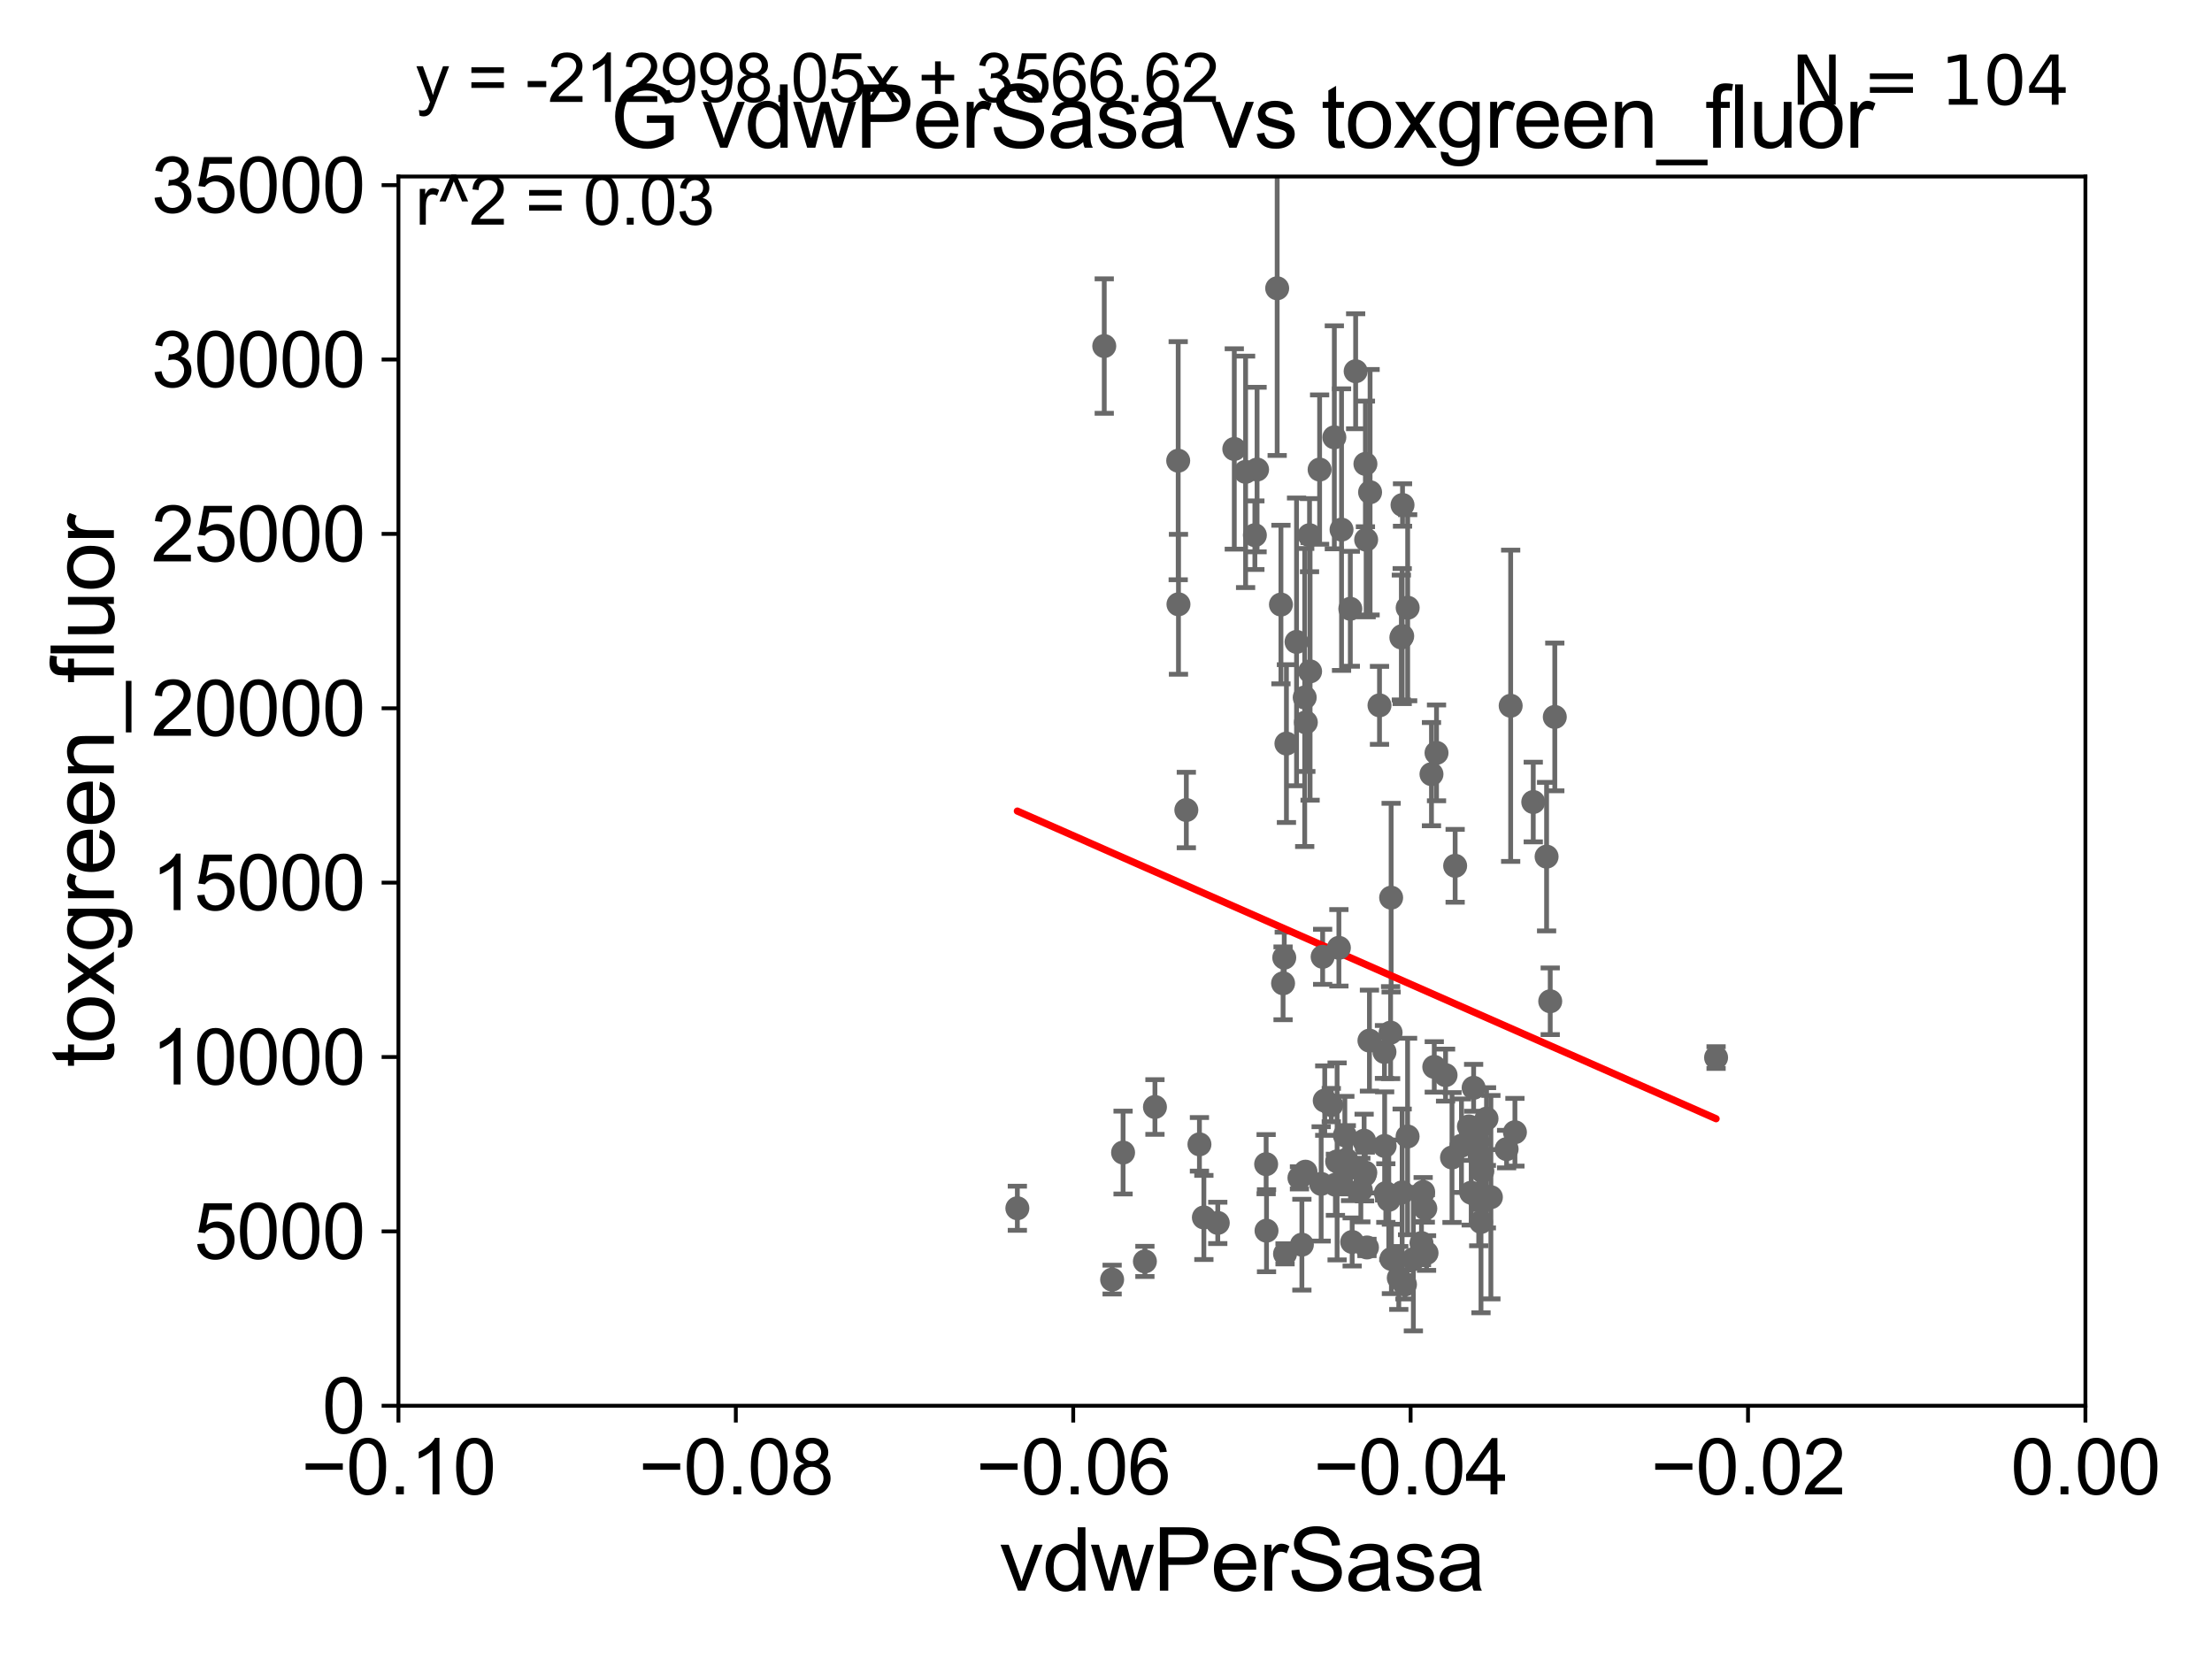 <?xml version="1.0" encoding="utf-8" standalone="no"?>
<!DOCTYPE svg PUBLIC "-//W3C//DTD SVG 1.1//EN"
  "http://www.w3.org/Graphics/SVG/1.1/DTD/svg11.dtd">
<svg xmlns:xlink="http://www.w3.org/1999/xlink" width="460.8pt" height="345.6pt" viewBox="0 0 460.8 345.6" xmlns="http://www.w3.org/2000/svg" version="1.1">
 <defs>
  <style type="text/css">*{stroke-linejoin: round; stroke-linecap: butt}</style>
 </defs>
 <g id="figure_1">
  <g id="patch_1">
   <path d="M 0 345.6 
L 460.8 345.6 
L 460.8 0 
L 0 0 
z
" style="fill: #ffffff"/>
  </g>
  <g id="axes_1">
   <g id="patch_2">
    <path d="M 83 292.84 
L 434.43 292.84 
L 434.43 36.775 
L 83 36.775 
z
" style="fill: #ffffff"/>
   </g>
   <g id="PathCollection_1">
    <defs>
     <path id="m680d74e4dd" d="M 0 1.118 
C 0.297 1.118 0.581 1 0.791 0.791 
C 1 0.581 1.118 0.297 1.118 0 
C 1.118 -0.297 1 -0.581 0.791 -0.791 
C 0.581 -1 0.297 -1.118 0 -1.118 
C -0.297 -1.118 -0.581 -1 -0.791 -0.791 
C -1 -0.581 -1.118 -0.297 -1.118 0 
C -1.118 0.297 -1 0.581 -0.791 0.791 
C -0.581 1 -0.297 1.118 0 1.118 
z
" style="stroke: #696969"/>
    </defs>
    <g clip-path="url(#p64c6246628)">
     <use xlink:href="#m680d74e4dd" x="272.799" y="111.488" style="fill: #696969; stroke: #696969"/>
     <use xlink:href="#m680d74e4dd" x="284.268" y="244.763" style="fill: #696969; stroke: #696969"/>
     <use xlink:href="#m680d74e4dd" x="263.839" y="256.375" style="fill: #696969; stroke: #696969"/>
     <use xlink:href="#m680d74e4dd" x="310.58" y="249.395" style="fill: #696969; stroke: #696969"/>
     <use xlink:href="#m680d74e4dd" x="271.795" y="145.302" style="fill: #696969; stroke: #696969"/>
     <use xlink:href="#m680d74e4dd" x="280.459" y="241.603" style="fill: #696969; stroke: #696969"/>
     <use xlink:href="#m680d74e4dd" x="240.597" y="230.605" style="fill: #696969; stroke: #696969"/>
     <use xlink:href="#m680d74e4dd" x="308.519" y="254.553" style="fill: #696969; stroke: #696969"/>
     <use xlink:href="#m680d74e4dd" x="289.687" y="215.115" style="fill: #696969; stroke: #696969"/>
     <use xlink:href="#m680d74e4dd" x="238.504" y="262.775" style="fill: #696969; stroke: #696969"/>
     <use xlink:href="#m680d74e4dd" x="267.698" y="261.202" style="fill: #696969; stroke: #696969"/>
     <use xlink:href="#m680d74e4dd" x="263.761" y="242.52" style="fill: #696969; stroke: #696969"/>
     <use xlink:href="#m680d74e4dd" x="292.684" y="267.577" style="fill: #696969; stroke: #696969"/>
     <use xlink:href="#m680d74e4dd" x="278.192" y="246.802" style="fill: #696969; stroke: #696969"/>
     <use xlink:href="#m680d74e4dd" x="309.634" y="249.287" style="fill: #696969; stroke: #696969"/>
     <use xlink:href="#m680d74e4dd" x="314.7" y="147.023" style="fill: #696969; stroke: #696969"/>
     <use xlink:href="#m680d74e4dd" x="281.681" y="258.724" style="fill: #696969; stroke: #696969"/>
     <use xlink:href="#m680d74e4dd" x="302.478" y="241.129" style="fill: #696969; stroke: #696969"/>
     <use xlink:href="#m680d74e4dd" x="281.341" y="243.238" style="fill: #696969; stroke: #696969"/>
     <use xlink:href="#m680d74e4dd" x="289.799" y="186.998" style="fill: #696969; stroke: #696969"/>
     <use xlink:href="#m680d74e4dd" x="297.176" y="261.029" style="fill: #696969; stroke: #696969"/>
     <use xlink:href="#m680d74e4dd" x="284.418" y="244.276" style="fill: #696969; stroke: #696969"/>
     <use xlink:href="#m680d74e4dd" x="298.785" y="222.257" style="fill: #696969; stroke: #696969"/>
     <use xlink:href="#m680d74e4dd" x="253.684" y="254.754" style="fill: #696969; stroke: #696969"/>
     <use xlink:href="#m680d74e4dd" x="296.472" y="248.31" style="fill: #696969; stroke: #696969"/>
     <use xlink:href="#m680d74e4dd" x="289.308" y="249.948" style="fill: #696969; stroke: #696969"/>
     <use xlink:href="#m680d74e4dd" x="271.958" y="244.082" style="fill: #696969; stroke: #696969"/>
     <use xlink:href="#m680d74e4dd" x="291.928" y="132.803" style="fill: #696969; stroke: #696969"/>
     <use xlink:href="#m680d74e4dd" x="233.958" y="240.098" style="fill: #696969; stroke: #696969"/>
     <use xlink:href="#m680d74e4dd" x="280.156" y="236.513" style="fill: #696969; stroke: #696969"/>
     <use xlink:href="#m680d74e4dd" x="308.801" y="243.965" style="fill: #696969; stroke: #696969"/>
     <use xlink:href="#m680d74e4dd" x="288.447" y="238.724" style="fill: #696969; stroke: #696969"/>
     <use xlink:href="#m680d74e4dd" x="284.765" y="259.868" style="fill: #696969; stroke: #696969"/>
     <use xlink:href="#m680d74e4dd" x="291.393" y="266.224" style="fill: #696969; stroke: #696969"/>
     <use xlink:href="#m680d74e4dd" x="306.007" y="234.657" style="fill: #696969; stroke: #696969"/>
     <use xlink:href="#m680d74e4dd" x="299.253" y="156.841" style="fill: #696969; stroke: #696969"/>
     <use xlink:href="#m680d74e4dd" x="357.491" y="220.313" style="fill: #696969; stroke: #696969"/>
     <use xlink:href="#m680d74e4dd" x="307.831" y="237.866" style="fill: #696969; stroke: #696969"/>
     <use xlink:href="#m680d74e4dd" x="304.451" y="238.669" style="fill: #696969; stroke: #696969"/>
     <use xlink:href="#m680d74e4dd" x="284.172" y="237.626" style="fill: #696969; stroke: #696969"/>
     <use xlink:href="#m680d74e4dd" x="306.983" y="226.608" style="fill: #696969; stroke: #696969"/>
     <use xlink:href="#m680d74e4dd" x="319.406" y="167.075" style="fill: #696969; stroke: #696969"/>
     <use xlink:href="#m680d74e4dd" x="308.046" y="249.635" style="fill: #696969; stroke: #696969"/>
     <use xlink:href="#m680d74e4dd" x="306.481" y="248.462" style="fill: #696969; stroke: #696969"/>
     <use xlink:href="#m680d74e4dd" x="289.857" y="262.261" style="fill: #696969; stroke: #696969"/>
     <use xlink:href="#m680d74e4dd" x="296.118" y="258.954" style="fill: #696969; stroke: #696969"/>
     <use xlink:href="#m680d74e4dd" x="323.892" y="149.352" style="fill: #696969; stroke: #696969"/>
     <use xlink:href="#m680d74e4dd" x="322.94" y="208.583" style="fill: #696969; stroke: #696969"/>
     <use xlink:href="#m680d74e4dd" x="301.139" y="223.968" style="fill: #696969; stroke: #696969"/>
     <use xlink:href="#m680d74e4dd" x="315.587" y="235.862" style="fill: #696969; stroke: #696969"/>
     <use xlink:href="#m680d74e4dd" x="292.094" y="248.393" style="fill: #696969; stroke: #696969"/>
     <use xlink:href="#m680d74e4dd" x="309.67" y="233.038" style="fill: #696969; stroke: #696969"/>
     <use xlink:href="#m680d74e4dd" x="285.279" y="216.78" style="fill: #696969; stroke: #696969"/>
     <use xlink:href="#m680d74e4dd" x="250.789" y="253.619" style="fill: #696969; stroke: #696969"/>
     <use xlink:href="#m680d74e4dd" x="283.49" y="247.912" style="fill: #696969; stroke: #696969"/>
     <use xlink:href="#m680d74e4dd" x="294.431" y="262.308" style="fill: #696969; stroke: #696969"/>
     <use xlink:href="#m680d74e4dd" x="293.243" y="126.6" style="fill: #696969; stroke: #696969"/>
     <use xlink:href="#m680d74e4dd" x="313.855" y="239.38" style="fill: #696969; stroke: #696969"/>
     <use xlink:href="#m680d74e4dd" x="303.134" y="180.365" style="fill: #696969; stroke: #696969"/>
     <use xlink:href="#m680d74e4dd" x="288.693" y="248.535" style="fill: #696969; stroke: #696969"/>
     <use xlink:href="#m680d74e4dd" x="322.183" y="178.452" style="fill: #696969; stroke: #696969"/>
     <use xlink:href="#m680d74e4dd" x="271.206" y="259.287" style="fill: #696969; stroke: #696969"/>
     <use xlink:href="#m680d74e4dd" x="278.544" y="241.941" style="fill: #696969; stroke: #696969"/>
     <use xlink:href="#m680d74e4dd" x="267.287" y="204.84" style="fill: #696969; stroke: #696969"/>
     <use xlink:href="#m680d74e4dd" x="275.221" y="246.625" style="fill: #696969; stroke: #696969"/>
     <use xlink:href="#m680d74e4dd" x="270.699" y="245.369" style="fill: #696969; stroke: #696969"/>
     <use xlink:href="#m680d74e4dd" x="298.202" y="161.27" style="fill: #696969; stroke: #696969"/>
     <use xlink:href="#m680d74e4dd" x="308.271" y="240.9" style="fill: #696969; stroke: #696969"/>
     <use xlink:href="#m680d74e4dd" x="285.413" y="102.541" style="fill: #696969; stroke: #696969"/>
     <use xlink:href="#m680d74e4dd" x="284.594" y="112.428" style="fill: #696969; stroke: #696969"/>
     <use xlink:href="#m680d74e4dd" x="274.9" y="97.821" style="fill: #696969; stroke: #696969"/>
     <use xlink:href="#m680d74e4dd" x="278.916" y="197.448" style="fill: #696969; stroke: #696969"/>
     <use xlink:href="#m680d74e4dd" x="272.031" y="150.485" style="fill: #696969; stroke: #696969"/>
     <use xlink:href="#m680d74e4dd" x="266.844" y="125.939" style="fill: #696969; stroke: #696969"/>
     <use xlink:href="#m680d74e4dd" x="275.967" y="229.276" style="fill: #696969; stroke: #696969"/>
     <use xlink:href="#m680d74e4dd" x="282.407" y="77.339" style="fill: #696969; stroke: #696969"/>
     <use xlink:href="#m680d74e4dd" x="247.135" y="168.741" style="fill: #696969; stroke: #696969"/>
     <use xlink:href="#m680d74e4dd" x="279.467" y="110.328" style="fill: #696969; stroke: #696969"/>
     <use xlink:href="#m680d74e4dd" x="270.095" y="133.718" style="fill: #696969; stroke: #696969"/>
     <use xlink:href="#m680d74e4dd" x="245.496" y="125.886" style="fill: #696969; stroke: #696969"/>
     <use xlink:href="#m680d74e4dd" x="292.171" y="105.2" style="fill: #696969; stroke: #696969"/>
     <use xlink:href="#m680d74e4dd" x="266.059" y="60.054" style="fill: #696969; stroke: #696969"/>
     <use xlink:href="#m680d74e4dd" x="231.677" y="266.561" style="fill: #696969; stroke: #696969"/>
     <use xlink:href="#m680d74e4dd" x="267.534" y="199.497" style="fill: #696969; stroke: #696969"/>
     <use xlink:href="#m680d74e4dd" x="245.44" y="95.974" style="fill: #696969; stroke: #696969"/>
     <use xlink:href="#m680d74e4dd" x="293.225" y="236.751" style="fill: #696969; stroke: #696969"/>
     <use xlink:href="#m680d74e4dd" x="277.331" y="230.209" style="fill: #696969; stroke: #696969"/>
     <use xlink:href="#m680d74e4dd" x="296.918" y="251.745" style="fill: #696969; stroke: #696969"/>
     <use xlink:href="#m680d74e4dd" x="261.872" y="97.813" style="fill: #696969; stroke: #696969"/>
     <use xlink:href="#m680d74e4dd" x="272.916" y="139.863" style="fill: #696969; stroke: #696969"/>
     <use xlink:href="#m680d74e4dd" x="275.53" y="199.322" style="fill: #696969; stroke: #696969"/>
     <use xlink:href="#m680d74e4dd" x="284.442" y="96.642" style="fill: #696969; stroke: #696969"/>
     <use xlink:href="#m680d74e4dd" x="230.036" y="72.091" style="fill: #696969; stroke: #696969"/>
     <use xlink:href="#m680d74e4dd" x="267.987" y="154.9" style="fill: #696969; stroke: #696969"/>
     <use xlink:href="#m680d74e4dd" x="281.296" y="126.822" style="fill: #696969; stroke: #696969"/>
     <use xlink:href="#m680d74e4dd" x="277.967" y="91.102" style="fill: #696969; stroke: #696969"/>
     <use xlink:href="#m680d74e4dd" x="249.865" y="238.386" style="fill: #696969; stroke: #696969"/>
     <use xlink:href="#m680d74e4dd" x="287.375" y="146.936" style="fill: #696969; stroke: #696969"/>
     <use xlink:href="#m680d74e4dd" x="257.126" y="93.526" style="fill: #696969; stroke: #696969"/>
     <use xlink:href="#m680d74e4dd" x="288.41" y="219.143" style="fill: #696969; stroke: #696969"/>
     <use xlink:href="#m680d74e4dd" x="211.933" y="251.703" style="fill: #696969; stroke: #696969"/>
     <use xlink:href="#m680d74e4dd" x="292.105" y="132.506" style="fill: #696969; stroke: #696969"/>
     <use xlink:href="#m680d74e4dd" x="259.479" y="98.294" style="fill: #696969; stroke: #696969"/>
     <use xlink:href="#m680d74e4dd" x="261.413" y="111.489" style="fill: #696969; stroke: #696969"/>
    </g>
   </g>
   <g id="matplotlib.axis_1">
    <g id="xtick_1">
     <g id="line2d_1">
      <defs>
       <path id="me5f37222c0" d="M 0 0 
L 0 3.5 
" style="stroke: #000000; stroke-width: 0.8"/>
      </defs>
      <g>
       <use xlink:href="#me5f37222c0" x="83" y="292.84" style="stroke: #000000; stroke-width: 0.8"/>
      </g>
     </g>
     <g id="text_1">
      <!-- −0.10 -->
      <g transform="translate(62.759 311.293)scale(0.16 -0.16)">
       <defs>
        <path id="ArialMT-2212" d="M 3381 1997 
L 356 1997 
L 356 2522 
L 3381 2522 
L 3381 1997 
z
" transform="scale(0.016)"/>
        <path id="ArialMT-30" d="M 266 2259 
Q 266 3072 433 3567 
Q 600 4063 929 4331 
Q 1259 4600 1759 4600 
Q 2128 4600 2406 4451 
Q 2684 4303 2865 4023 
Q 3047 3744 3150 3342 
Q 3253 2941 3253 2259 
Q 3253 1453 3087 958 
Q 2922 463 2592 192 
Q 2263 -78 1759 -78 
Q 1097 -78 719 397 
Q 266 969 266 2259 
z
M 844 2259 
Q 844 1131 1108 757 
Q 1372 384 1759 384 
Q 2147 384 2411 759 
Q 2675 1134 2675 2259 
Q 2675 3391 2411 3762 
Q 2147 4134 1753 4134 
Q 1366 4134 1134 3806 
Q 844 3388 844 2259 
z
" transform="scale(0.016)"/>
        <path id="ArialMT-2e" d="M 581 0 
L 581 641 
L 1222 641 
L 1222 0 
L 581 0 
z
" transform="scale(0.016)"/>
        <path id="ArialMT-31" d="M 2384 0 
L 1822 0 
L 1822 3584 
Q 1619 3391 1289 3197 
Q 959 3003 697 2906 
L 697 3450 
Q 1169 3672 1522 3987 
Q 1875 4303 2022 4600 
L 2384 4600 
L 2384 0 
z
" transform="scale(0.016)"/>
       </defs>
       <use xlink:href="#ArialMT-2212"/>
       <use xlink:href="#ArialMT-30" x="58.398"/>
       <use xlink:href="#ArialMT-2e" x="114.014"/>
       <use xlink:href="#ArialMT-31" x="141.797"/>
       <use xlink:href="#ArialMT-30" x="197.412"/>
      </g>
     </g>
    </g>
    <g id="xtick_2">
     <g id="line2d_2">
      <g>
       <use xlink:href="#me5f37222c0" x="153.286" y="292.84" style="stroke: #000000; stroke-width: 0.8"/>
      </g>
     </g>
     <g id="text_2">
      <!-- −0.08 -->
      <g transform="translate(133.045 311.293)scale(0.16 -0.16)">
       <defs>
        <path id="ArialMT-38" d="M 1131 2484 
Q 781 2613 612 2850 
Q 444 3088 444 3419 
Q 444 3919 803 4259 
Q 1163 4600 1759 4600 
Q 2359 4600 2725 4251 
Q 3091 3903 3091 3403 
Q 3091 3084 2923 2848 
Q 2756 2613 2416 2484 
Q 2838 2347 3058 2040 
Q 3278 1734 3278 1309 
Q 3278 722 2862 322 
Q 2447 -78 1769 -78 
Q 1091 -78 675 323 
Q 259 725 259 1325 
Q 259 1772 486 2073 
Q 713 2375 1131 2484 
z
M 1019 3438 
Q 1019 3113 1228 2906 
Q 1438 2700 1772 2700 
Q 2097 2700 2305 2904 
Q 2513 3109 2513 3406 
Q 2513 3716 2298 3927 
Q 2084 4138 1766 4138 
Q 1444 4138 1231 3931 
Q 1019 3725 1019 3438 
z
M 838 1322 
Q 838 1081 952 856 
Q 1066 631 1291 507 
Q 1516 384 1775 384 
Q 2178 384 2440 643 
Q 2703 903 2703 1303 
Q 2703 1709 2433 1975 
Q 2163 2241 1756 2241 
Q 1359 2241 1098 1978 
Q 838 1716 838 1322 
z
" transform="scale(0.016)"/>
       </defs>
       <use xlink:href="#ArialMT-2212"/>
       <use xlink:href="#ArialMT-30" x="58.398"/>
       <use xlink:href="#ArialMT-2e" x="114.014"/>
       <use xlink:href="#ArialMT-30" x="141.797"/>
       <use xlink:href="#ArialMT-38" x="197.412"/>
      </g>
     </g>
    </g>
    <g id="xtick_3">
     <g id="line2d_3">
      <g>
       <use xlink:href="#me5f37222c0" x="223.572" y="292.84" style="stroke: #000000; stroke-width: 0.8"/>
      </g>
     </g>
     <g id="text_3">
      <!-- −0.06 -->
      <g transform="translate(203.331 311.293)scale(0.16 -0.16)">
       <defs>
        <path id="ArialMT-36" d="M 3184 3459 
L 2625 3416 
Q 2550 3747 2413 3897 
Q 2184 4138 1850 4138 
Q 1581 4138 1378 3988 
Q 1113 3794 959 3422 
Q 806 3050 800 2363 
Q 1003 2672 1297 2822 
Q 1591 2972 1913 2972 
Q 2475 2972 2870 2558 
Q 3266 2144 3266 1488 
Q 3266 1056 3080 686 
Q 2894 316 2569 119 
Q 2244 -78 1831 -78 
Q 1128 -78 684 439 
Q 241 956 241 2144 
Q 241 3472 731 4075 
Q 1159 4600 1884 4600 
Q 2425 4600 2770 4297 
Q 3116 3994 3184 3459 
z
M 888 1484 
Q 888 1194 1011 928 
Q 1134 663 1356 523 
Q 1578 384 1822 384 
Q 2178 384 2434 671 
Q 2691 959 2691 1453 
Q 2691 1928 2437 2201 
Q 2184 2475 1800 2475 
Q 1419 2475 1153 2201 
Q 888 1928 888 1484 
z
" transform="scale(0.016)"/>
       </defs>
       <use xlink:href="#ArialMT-2212"/>
       <use xlink:href="#ArialMT-30" x="58.398"/>
       <use xlink:href="#ArialMT-2e" x="114.014"/>
       <use xlink:href="#ArialMT-30" x="141.797"/>
       <use xlink:href="#ArialMT-36" x="197.412"/>
      </g>
     </g>
    </g>
    <g id="xtick_4">
     <g id="line2d_4">
      <g>
       <use xlink:href="#me5f37222c0" x="293.858" y="292.84" style="stroke: #000000; stroke-width: 0.8"/>
      </g>
     </g>
     <g id="text_4">
      <!-- −0.04 -->
      <g transform="translate(273.617 311.293)scale(0.16 -0.16)">
       <defs>
        <path id="ArialMT-34" d="M 2069 0 
L 2069 1097 
L 81 1097 
L 81 1613 
L 2172 4581 
L 2631 4581 
L 2631 1613 
L 3250 1613 
L 3250 1097 
L 2631 1097 
L 2631 0 
L 2069 0 
z
M 2069 1613 
L 2069 3678 
L 634 1613 
L 2069 1613 
z
" transform="scale(0.016)"/>
       </defs>
       <use xlink:href="#ArialMT-2212"/>
       <use xlink:href="#ArialMT-30" x="58.398"/>
       <use xlink:href="#ArialMT-2e" x="114.014"/>
       <use xlink:href="#ArialMT-30" x="141.797"/>
       <use xlink:href="#ArialMT-34" x="197.412"/>
      </g>
     </g>
    </g>
    <g id="xtick_5">
     <g id="line2d_5">
      <g>
       <use xlink:href="#me5f37222c0" x="364.144" y="292.84" style="stroke: #000000; stroke-width: 0.8"/>
      </g>
     </g>
     <g id="text_5">
      <!-- −0.02 -->
      <g transform="translate(343.903 311.293)scale(0.16 -0.16)">
       <defs>
        <path id="ArialMT-32" d="M 3222 541 
L 3222 0 
L 194 0 
Q 188 203 259 391 
Q 375 700 629 1000 
Q 884 1300 1366 1694 
Q 2113 2306 2375 2664 
Q 2638 3022 2638 3341 
Q 2638 3675 2398 3904 
Q 2159 4134 1775 4134 
Q 1369 4134 1125 3890 
Q 881 3647 878 3216 
L 300 3275 
Q 359 3922 746 4261 
Q 1134 4600 1788 4600 
Q 2447 4600 2831 4234 
Q 3216 3869 3216 3328 
Q 3216 3053 3103 2787 
Q 2991 2522 2730 2228 
Q 2469 1934 1863 1422 
Q 1356 997 1212 845 
Q 1069 694 975 541 
L 3222 541 
z
" transform="scale(0.016)"/>
       </defs>
       <use xlink:href="#ArialMT-2212"/>
       <use xlink:href="#ArialMT-30" x="58.398"/>
       <use xlink:href="#ArialMT-2e" x="114.014"/>
       <use xlink:href="#ArialMT-30" x="141.797"/>
       <use xlink:href="#ArialMT-32" x="197.412"/>
      </g>
     </g>
    </g>
    <g id="xtick_6">
     <g id="line2d_6">
      <g>
       <use xlink:href="#me5f37222c0" x="434.43" y="292.84" style="stroke: #000000; stroke-width: 0.8"/>
      </g>
     </g>
     <g id="text_6">
      <!-- 0.00 -->
      <g transform="translate(418.861 311.293)scale(0.16 -0.16)">
       <use xlink:href="#ArialMT-30"/>
       <use xlink:href="#ArialMT-2e" x="55.615"/>
       <use xlink:href="#ArialMT-30" x="83.398"/>
       <use xlink:href="#ArialMT-30" x="139.014"/>
      </g>
     </g>
    </g>
    <g id="text_7">
     <!-- vdwPerSasa -->
     <g transform="translate(208.193 331.357)scale(0.18 -0.18)">
      <defs>
       <path id="ArialMT-76" d="M 1344 0 
L 81 3319 
L 675 3319 
L 1388 1331 
Q 1503 1009 1600 663 
Q 1675 925 1809 1294 
L 2547 3319 
L 3125 3319 
L 1869 0 
L 1344 0 
z
" transform="scale(0.016)"/>
       <path id="ArialMT-64" d="M 2575 0 
L 2575 419 
Q 2259 -75 1647 -75 
Q 1250 -75 917 144 
Q 584 363 401 755 
Q 219 1147 219 1656 
Q 219 2153 384 2558 
Q 550 2963 881 3178 
Q 1213 3394 1622 3394 
Q 1922 3394 2156 3267 
Q 2391 3141 2538 2938 
L 2538 4581 
L 3097 4581 
L 3097 0 
L 2575 0 
z
M 797 1656 
Q 797 1019 1065 703 
Q 1334 388 1700 388 
Q 2069 388 2326 689 
Q 2584 991 2584 1609 
Q 2584 2291 2321 2609 
Q 2059 2928 1675 2928 
Q 1300 2928 1048 2622 
Q 797 2316 797 1656 
z
" transform="scale(0.016)"/>
       <path id="ArialMT-77" d="M 1034 0 
L 19 3319 
L 600 3319 
L 1128 1403 
L 1325 691 
Q 1338 744 1497 1375 
L 2025 3319 
L 2603 3319 
L 3100 1394 
L 3266 759 
L 3456 1400 
L 4025 3319 
L 4572 3319 
L 3534 0 
L 2950 0 
L 2422 1988 
L 2294 2553 
L 1622 0 
L 1034 0 
z
" transform="scale(0.016)"/>
       <path id="ArialMT-50" d="M 494 0 
L 494 4581 
L 2222 4581 
Q 2678 4581 2919 4538 
Q 3256 4481 3484 4323 
Q 3713 4166 3852 3881 
Q 3991 3597 3991 3256 
Q 3991 2672 3619 2267 
Q 3247 1863 2275 1863 
L 1100 1863 
L 1100 0 
L 494 0 
z
M 1100 2403 
L 2284 2403 
Q 2872 2403 3119 2622 
Q 3366 2841 3366 3238 
Q 3366 3525 3220 3729 
Q 3075 3934 2838 4000 
Q 2684 4041 2272 4041 
L 1100 4041 
L 1100 2403 
z
" transform="scale(0.016)"/>
       <path id="ArialMT-65" d="M 2694 1069 
L 3275 997 
Q 3138 488 2766 206 
Q 2394 -75 1816 -75 
Q 1088 -75 661 373 
Q 234 822 234 1631 
Q 234 2469 665 2931 
Q 1097 3394 1784 3394 
Q 2450 3394 2872 2941 
Q 3294 2488 3294 1666 
Q 3294 1616 3291 1516 
L 816 1516 
Q 847 969 1125 678 
Q 1403 388 1819 388 
Q 2128 388 2347 550 
Q 2566 713 2694 1069 
z
M 847 1978 
L 2700 1978 
Q 2663 2397 2488 2606 
Q 2219 2931 1791 2931 
Q 1403 2931 1139 2672 
Q 875 2413 847 1978 
z
" transform="scale(0.016)"/>
       <path id="ArialMT-72" d="M 416 0 
L 416 3319 
L 922 3319 
L 922 2816 
Q 1116 3169 1280 3281 
Q 1444 3394 1641 3394 
Q 1925 3394 2219 3213 
L 2025 2691 
Q 1819 2813 1613 2813 
Q 1428 2813 1281 2702 
Q 1134 2591 1072 2394 
Q 978 2094 978 1738 
L 978 0 
L 416 0 
z
" transform="scale(0.016)"/>
       <path id="ArialMT-53" d="M 288 1472 
L 859 1522 
Q 900 1178 1048 958 
Q 1197 738 1509 602 
Q 1822 466 2213 466 
Q 2559 466 2825 569 
Q 3091 672 3220 851 
Q 3350 1031 3350 1244 
Q 3350 1459 3225 1620 
Q 3100 1781 2813 1891 
Q 2628 1963 1997 2114 
Q 1366 2266 1113 2400 
Q 784 2572 623 2826 
Q 463 3081 463 3397 
Q 463 3744 659 4045 
Q 856 4347 1234 4503 
Q 1613 4659 2075 4659 
Q 2584 4659 2973 4495 
Q 3363 4331 3572 4012 
Q 3781 3694 3797 3291 
L 3216 3247 
Q 3169 3681 2898 3903 
Q 2628 4125 2100 4125 
Q 1550 4125 1298 3923 
Q 1047 3722 1047 3438 
Q 1047 3191 1225 3031 
Q 1400 2872 2139 2705 
Q 2878 2538 3153 2413 
Q 3553 2228 3743 1945 
Q 3934 1663 3934 1294 
Q 3934 928 3725 604 
Q 3516 281 3123 101 
Q 2731 -78 2241 -78 
Q 1619 -78 1198 103 
Q 778 284 539 648 
Q 300 1013 288 1472 
z
" transform="scale(0.016)"/>
       <path id="ArialMT-61" d="M 2588 409 
Q 2275 144 1986 34 
Q 1697 -75 1366 -75 
Q 819 -75 525 192 
Q 231 459 231 875 
Q 231 1119 342 1320 
Q 453 1522 633 1644 
Q 813 1766 1038 1828 
Q 1203 1872 1538 1913 
Q 2219 1994 2541 2106 
Q 2544 2222 2544 2253 
Q 2544 2597 2384 2738 
Q 2169 2928 1744 2928 
Q 1347 2928 1158 2789 
Q 969 2650 878 2297 
L 328 2372 
Q 403 2725 575 2942 
Q 747 3159 1072 3276 
Q 1397 3394 1825 3394 
Q 2250 3394 2515 3294 
Q 2781 3194 2906 3042 
Q 3031 2891 3081 2659 
Q 3109 2516 3109 2141 
L 3109 1391 
Q 3109 606 3145 398 
Q 3181 191 3288 0 
L 2700 0 
Q 2613 175 2588 409 
z
M 2541 1666 
Q 2234 1541 1622 1453 
Q 1275 1403 1131 1340 
Q 988 1278 909 1158 
Q 831 1038 831 891 
Q 831 666 1001 516 
Q 1172 366 1500 366 
Q 1825 366 2078 508 
Q 2331 650 2450 897 
Q 2541 1088 2541 1459 
L 2541 1666 
z
" transform="scale(0.016)"/>
       <path id="ArialMT-73" d="M 197 991 
L 753 1078 
Q 800 744 1014 566 
Q 1228 388 1613 388 
Q 2000 388 2187 545 
Q 2375 703 2375 916 
Q 2375 1106 2209 1216 
Q 2094 1291 1634 1406 
Q 1016 1563 777 1677 
Q 538 1791 414 1992 
Q 291 2194 291 2438 
Q 291 2659 392 2848 
Q 494 3038 669 3163 
Q 800 3259 1026 3326 
Q 1253 3394 1513 3394 
Q 1903 3394 2198 3281 
Q 2494 3169 2634 2976 
Q 2775 2784 2828 2463 
L 2278 2388 
Q 2241 2644 2061 2787 
Q 1881 2931 1553 2931 
Q 1166 2931 1000 2803 
Q 834 2675 834 2503 
Q 834 2394 903 2306 
Q 972 2216 1119 2156 
Q 1203 2125 1616 2013 
Q 2213 1853 2448 1751 
Q 2684 1650 2818 1456 
Q 2953 1263 2953 975 
Q 2953 694 2789 445 
Q 2625 197 2315 61 
Q 2006 -75 1616 -75 
Q 969 -75 630 194 
Q 291 463 197 991 
z
" transform="scale(0.016)"/>
      </defs>
      <use xlink:href="#ArialMT-76"/>
      <use xlink:href="#ArialMT-64" x="50"/>
      <use xlink:href="#ArialMT-77" x="105.615"/>
      <use xlink:href="#ArialMT-50" x="177.832"/>
      <use xlink:href="#ArialMT-65" x="244.531"/>
      <use xlink:href="#ArialMT-72" x="300.146"/>
      <use xlink:href="#ArialMT-53" x="333.447"/>
      <use xlink:href="#ArialMT-61" x="400.146"/>
      <use xlink:href="#ArialMT-73" x="455.762"/>
      <use xlink:href="#ArialMT-61" x="505.762"/>
     </g>
    </g>
   </g>
   <g id="matplotlib.axis_2">
    <g id="ytick_1">
     <g id="line2d_7">
      <defs>
       <path id="m7e94d3a8a4" d="M 0 0 
L -3.5 0 
" style="stroke: #000000; stroke-width: 0.8"/>
      </defs>
      <g>
       <use xlink:href="#m7e94d3a8a4" x="83" y="292.84" style="stroke: #000000; stroke-width: 0.8"/>
      </g>
     </g>
     <g id="text_8">
      <!-- 0 -->
      <g transform="translate(67.103 298.566)scale(0.16 -0.16)">
       <use xlink:href="#ArialMT-30"/>
      </g>
     </g>
    </g>
    <g id="ytick_2">
     <g id="line2d_8">
      <g>
       <use xlink:href="#m7e94d3a8a4" x="83" y="256.516" style="stroke: #000000; stroke-width: 0.8"/>
      </g>
     </g>
     <g id="text_9">
      <!-- 5000 -->
      <g transform="translate(40.41 262.242)scale(0.16 -0.16)">
       <defs>
        <path id="ArialMT-35" d="M 266 1200 
L 856 1250 
Q 922 819 1161 601 
Q 1400 384 1738 384 
Q 2144 384 2425 690 
Q 2706 997 2706 1503 
Q 2706 1984 2436 2262 
Q 2166 2541 1728 2541 
Q 1456 2541 1237 2417 
Q 1019 2294 894 2097 
L 366 2166 
L 809 4519 
L 3088 4519 
L 3088 3981 
L 1259 3981 
L 1013 2750 
Q 1425 3038 1878 3038 
Q 2478 3038 2890 2622 
Q 3303 2206 3303 1553 
Q 3303 931 2941 478 
Q 2500 -78 1738 -78 
Q 1113 -78 717 272 
Q 322 622 266 1200 
z
" transform="scale(0.016)"/>
       </defs>
       <use xlink:href="#ArialMT-35"/>
       <use xlink:href="#ArialMT-30" x="55.615"/>
       <use xlink:href="#ArialMT-30" x="111.23"/>
       <use xlink:href="#ArialMT-30" x="166.846"/>
      </g>
     </g>
    </g>
    <g id="ytick_3">
     <g id="line2d_9">
      <g>
       <use xlink:href="#m7e94d3a8a4" x="83" y="220.192" style="stroke: #000000; stroke-width: 0.8"/>
      </g>
     </g>
     <g id="text_10">
      <!-- 10000 -->
      <g transform="translate(31.512 225.918)scale(0.16 -0.16)">
       <use xlink:href="#ArialMT-31"/>
       <use xlink:href="#ArialMT-30" x="55.615"/>
       <use xlink:href="#ArialMT-30" x="111.23"/>
       <use xlink:href="#ArialMT-30" x="166.846"/>
       <use xlink:href="#ArialMT-30" x="222.461"/>
      </g>
     </g>
    </g>
    <g id="ytick_4">
     <g id="line2d_10">
      <g>
       <use xlink:href="#m7e94d3a8a4" x="83" y="183.867" style="stroke: #000000; stroke-width: 0.8"/>
      </g>
     </g>
     <g id="text_11">
      <!-- 15000 -->
      <g transform="translate(31.512 189.594)scale(0.16 -0.16)">
       <use xlink:href="#ArialMT-31"/>
       <use xlink:href="#ArialMT-35" x="55.615"/>
       <use xlink:href="#ArialMT-30" x="111.23"/>
       <use xlink:href="#ArialMT-30" x="166.846"/>
       <use xlink:href="#ArialMT-30" x="222.461"/>
      </g>
     </g>
    </g>
    <g id="ytick_5">
     <g id="line2d_11">
      <g>
       <use xlink:href="#m7e94d3a8a4" x="83" y="147.543" style="stroke: #000000; stroke-width: 0.8"/>
      </g>
     </g>
     <g id="text_12">
      <!-- 20000 -->
      <g transform="translate(31.512 153.27)scale(0.16 -0.16)">
       <use xlink:href="#ArialMT-32"/>
       <use xlink:href="#ArialMT-30" x="55.615"/>
       <use xlink:href="#ArialMT-30" x="111.23"/>
       <use xlink:href="#ArialMT-30" x="166.846"/>
       <use xlink:href="#ArialMT-30" x="222.461"/>
      </g>
     </g>
    </g>
    <g id="ytick_6">
     <g id="line2d_12">
      <g>
       <use xlink:href="#m7e94d3a8a4" x="83" y="111.219" style="stroke: #000000; stroke-width: 0.8"/>
      </g>
     </g>
     <g id="text_13">
      <!-- 25000 -->
      <g transform="translate(31.512 116.945)scale(0.16 -0.16)">
       <use xlink:href="#ArialMT-32"/>
       <use xlink:href="#ArialMT-35" x="55.615"/>
       <use xlink:href="#ArialMT-30" x="111.23"/>
       <use xlink:href="#ArialMT-30" x="166.846"/>
       <use xlink:href="#ArialMT-30" x="222.461"/>
      </g>
     </g>
    </g>
    <g id="ytick_7">
     <g id="line2d_13">
      <g>
       <use xlink:href="#m7e94d3a8a4" x="83" y="74.895" style="stroke: #000000; stroke-width: 0.8"/>
      </g>
     </g>
     <g id="text_14">
      <!-- 30000 -->
      <g transform="translate(31.512 80.621)scale(0.16 -0.16)">
       <defs>
        <path id="ArialMT-33" d="M 269 1209 
L 831 1284 
Q 928 806 1161 595 
Q 1394 384 1728 384 
Q 2125 384 2398 659 
Q 2672 934 2672 1341 
Q 2672 1728 2419 1979 
Q 2166 2231 1775 2231 
Q 1616 2231 1378 2169 
L 1441 2663 
Q 1497 2656 1531 2656 
Q 1891 2656 2178 2843 
Q 2466 3031 2466 3422 
Q 2466 3731 2256 3934 
Q 2047 4138 1716 4138 
Q 1388 4138 1169 3931 
Q 950 3725 888 3313 
L 325 3413 
Q 428 3978 793 4289 
Q 1159 4600 1703 4600 
Q 2078 4600 2393 4439 
Q 2709 4278 2876 4000 
Q 3044 3722 3044 3409 
Q 3044 3113 2884 2869 
Q 2725 2625 2413 2481 
Q 2819 2388 3044 2092 
Q 3269 1797 3269 1353 
Q 3269 753 2831 336 
Q 2394 -81 1725 -81 
Q 1122 -81 723 278 
Q 325 638 269 1209 
z
" transform="scale(0.016)"/>
       </defs>
       <use xlink:href="#ArialMT-33"/>
       <use xlink:href="#ArialMT-30" x="55.615"/>
       <use xlink:href="#ArialMT-30" x="111.23"/>
       <use xlink:href="#ArialMT-30" x="166.846"/>
       <use xlink:href="#ArialMT-30" x="222.461"/>
      </g>
     </g>
    </g>
    <g id="ytick_8">
     <g id="line2d_14">
      <g>
       <use xlink:href="#m7e94d3a8a4" x="83" y="38.571" style="stroke: #000000; stroke-width: 0.8"/>
      </g>
     </g>
     <g id="text_15">
      <!-- 35000 -->
      <g transform="translate(31.512 44.297)scale(0.16 -0.16)">
       <use xlink:href="#ArialMT-33"/>
       <use xlink:href="#ArialMT-35" x="55.615"/>
       <use xlink:href="#ArialMT-30" x="111.23"/>
       <use xlink:href="#ArialMT-30" x="166.846"/>
       <use xlink:href="#ArialMT-30" x="222.461"/>
      </g>
     </g>
    </g>
    <g id="text_16">
     <!-- toxgreen_fluor -->
     <g transform="translate(23.724 222.34)rotate(-90)scale(0.18 -0.18)">
      <defs>
       <path id="ArialMT-74" d="M 1650 503 
L 1731 6 
Q 1494 -44 1306 -44 
Q 1000 -44 831 53 
Q 663 150 594 308 
Q 525 466 525 972 
L 525 2881 
L 113 2881 
L 113 3319 
L 525 3319 
L 525 4141 
L 1084 4478 
L 1084 3319 
L 1650 3319 
L 1650 2881 
L 1084 2881 
L 1084 941 
Q 1084 700 1114 631 
Q 1144 563 1211 522 
Q 1278 481 1403 481 
Q 1497 481 1650 503 
z
" transform="scale(0.016)"/>
       <path id="ArialMT-6f" d="M 213 1659 
Q 213 2581 725 3025 
Q 1153 3394 1769 3394 
Q 2453 3394 2887 2945 
Q 3322 2497 3322 1706 
Q 3322 1066 3130 698 
Q 2938 331 2570 128 
Q 2203 -75 1769 -75 
Q 1072 -75 642 372 
Q 213 819 213 1659 
z
M 791 1659 
Q 791 1022 1069 705 
Q 1347 388 1769 388 
Q 2188 388 2466 706 
Q 2744 1025 2744 1678 
Q 2744 2294 2464 2611 
Q 2184 2928 1769 2928 
Q 1347 2928 1069 2612 
Q 791 2297 791 1659 
z
" transform="scale(0.016)"/>
       <path id="ArialMT-78" d="M 47 0 
L 1259 1725 
L 138 3319 
L 841 3319 
L 1350 2541 
Q 1494 2319 1581 2169 
Q 1719 2375 1834 2534 
L 2394 3319 
L 3066 3319 
L 1919 1756 
L 3153 0 
L 2463 0 
L 1781 1031 
L 1600 1309 
L 728 0 
L 47 0 
z
" transform="scale(0.016)"/>
       <path id="ArialMT-67" d="M 319 -275 
L 866 -356 
Q 900 -609 1056 -725 
Q 1266 -881 1628 -881 
Q 2019 -881 2231 -725 
Q 2444 -569 2519 -288 
Q 2563 -116 2559 434 
Q 2191 0 1641 0 
Q 956 0 581 494 
Q 206 988 206 1678 
Q 206 2153 378 2554 
Q 550 2956 876 3175 
Q 1203 3394 1644 3394 
Q 2231 3394 2613 2919 
L 2613 3319 
L 3131 3319 
L 3131 450 
Q 3131 -325 2973 -648 
Q 2816 -972 2473 -1159 
Q 2131 -1347 1631 -1347 
Q 1038 -1347 672 -1080 
Q 306 -813 319 -275 
z
M 784 1719 
Q 784 1066 1043 766 
Q 1303 466 1694 466 
Q 2081 466 2343 764 
Q 2606 1063 2606 1700 
Q 2606 2309 2336 2618 
Q 2066 2928 1684 2928 
Q 1309 2928 1046 2623 
Q 784 2319 784 1719 
z
" transform="scale(0.016)"/>
       <path id="ArialMT-6e" d="M 422 0 
L 422 3319 
L 928 3319 
L 928 2847 
Q 1294 3394 1984 3394 
Q 2284 3394 2536 3286 
Q 2788 3178 2913 3003 
Q 3038 2828 3088 2588 
Q 3119 2431 3119 2041 
L 3119 0 
L 2556 0 
L 2556 2019 
Q 2556 2363 2490 2533 
Q 2425 2703 2258 2804 
Q 2091 2906 1866 2906 
Q 1506 2906 1245 2678 
Q 984 2450 984 1813 
L 984 0 
L 422 0 
z
" transform="scale(0.016)"/>
       <path id="ArialMT-5f" d="M -97 -1272 
L -97 -866 
L 3631 -866 
L 3631 -1272 
L -97 -1272 
z
" transform="scale(0.016)"/>
       <path id="ArialMT-66" d="M 556 0 
L 556 2881 
L 59 2881 
L 59 3319 
L 556 3319 
L 556 3672 
Q 556 4006 616 4169 
Q 697 4388 901 4523 
Q 1106 4659 1475 4659 
Q 1713 4659 2000 4603 
L 1916 4113 
Q 1741 4144 1584 4144 
Q 1328 4144 1222 4034 
Q 1116 3925 1116 3625 
L 1116 3319 
L 1763 3319 
L 1763 2881 
L 1116 2881 
L 1116 0 
L 556 0 
z
" transform="scale(0.016)"/>
       <path id="ArialMT-6c" d="M 409 0 
L 409 4581 
L 972 4581 
L 972 0 
L 409 0 
z
" transform="scale(0.016)"/>
       <path id="ArialMT-75" d="M 2597 0 
L 2597 488 
Q 2209 -75 1544 -75 
Q 1250 -75 995 37 
Q 741 150 617 320 
Q 494 491 444 738 
Q 409 903 409 1263 
L 409 3319 
L 972 3319 
L 972 1478 
Q 972 1038 1006 884 
Q 1059 663 1231 536 
Q 1403 409 1656 409 
Q 1909 409 2131 539 
Q 2353 669 2445 892 
Q 2538 1116 2538 1541 
L 2538 3319 
L 3100 3319 
L 3100 0 
L 2597 0 
z
" transform="scale(0.016)"/>
      </defs>
      <use xlink:href="#ArialMT-74"/>
      <use xlink:href="#ArialMT-6f" x="27.783"/>
      <use xlink:href="#ArialMT-78" x="83.398"/>
      <use xlink:href="#ArialMT-67" x="133.398"/>
      <use xlink:href="#ArialMT-72" x="189.014"/>
      <use xlink:href="#ArialMT-65" x="222.314"/>
      <use xlink:href="#ArialMT-65" x="277.93"/>
      <use xlink:href="#ArialMT-6e" x="333.545"/>
      <use xlink:href="#ArialMT-5f" x="389.16"/>
      <use xlink:href="#ArialMT-66" x="444.775"/>
      <use xlink:href="#ArialMT-6c" x="472.559"/>
      <use xlink:href="#ArialMT-75" x="494.775"/>
      <use xlink:href="#ArialMT-6f" x="550.391"/>
      <use xlink:href="#ArialMT-72" x="606.006"/>
     </g>
    </g>
   </g>
   <g id="LineCollection_1">
    <path d="M 272.799 119.104 
L 272.799 103.872 
" clip-path="url(#p64c6246628)" style="fill: none; stroke: #696969"/>
    <path d="M 284.268 250.174 
L 284.268 239.352 
" clip-path="url(#p64c6246628)" style="fill: none; stroke: #696969"/>
    <path d="M 263.839 264.922 
L 263.839 247.828 
" clip-path="url(#p64c6246628)" style="fill: none; stroke: #696969"/>
    <path d="M 310.58 270.583 
L 310.58 228.207 
" clip-path="url(#p64c6246628)" style="fill: none; stroke: #696969"/>
    <path d="M 271.795 176.343 
L 271.795 114.261 
" clip-path="url(#p64c6246628)" style="fill: none; stroke: #696969"/>
    <path d="M 280.459 248.719 
L 280.459 234.486 
" clip-path="url(#p64c6246628)" style="fill: none; stroke: #696969"/>
    <path d="M 240.597 236.301 
L 240.597 224.909 
" clip-path="url(#p64c6246628)" style="fill: none; stroke: #696969"/>
    <path d="M 308.519 273.473 
L 308.519 235.632 
" clip-path="url(#p64c6246628)" style="fill: none; stroke: #696969"/>
    <path d="M 289.687 224.7 
L 289.687 205.53 
" clip-path="url(#p64c6246628)" style="fill: none; stroke: #696969"/>
    <path d="M 238.504 265.922 
L 238.504 259.628 
" clip-path="url(#p64c6246628)" style="fill: none; stroke: #696969"/>
    <path d="M 267.698 263.299 
L 267.698 259.106 
" clip-path="url(#p64c6246628)" style="fill: none; stroke: #696969"/>
    <path d="M 263.761 248.688 
L 263.761 236.352 
" clip-path="url(#p64c6246628)" style="fill: none; stroke: #696969"/>
    <path d="M 292.684 270.604 
L 292.684 264.55 
" clip-path="url(#p64c6246628)" style="fill: none; stroke: #696969"/>
    <path d="M 278.192 253.172 
L 278.192 240.432 
" clip-path="url(#p64c6246628)" style="fill: none; stroke: #696969"/>
    <path d="M 309.634 255.799 
L 309.634 242.775 
" clip-path="url(#p64c6246628)" style="fill: none; stroke: #696969"/>
    <path d="M 314.7 179.444 
L 314.7 114.602 
" clip-path="url(#p64c6246628)" style="fill: none; stroke: #696969"/>
    <path d="M 281.681 263.73 
L 281.681 253.717 
" clip-path="url(#p64c6246628)" style="fill: none; stroke: #696969"/>
    <path d="M 302.478 254.655 
L 302.478 227.604 
" clip-path="url(#p64c6246628)" style="fill: none; stroke: #696969"/>
    <path d="M 281.341 250.119 
L 281.341 236.357 
" clip-path="url(#p64c6246628)" style="fill: none; stroke: #696969"/>
    <path d="M 289.799 206.656 
L 289.799 167.341 
" clip-path="url(#p64c6246628)" style="fill: none; stroke: #696969"/>
    <path d="M 297.176 264.642 
L 297.176 257.417 
" clip-path="url(#p64c6246628)" style="fill: none; stroke: #696969"/>
    <path d="M 284.418 248.521 
L 284.418 240.031 
" clip-path="url(#p64c6246628)" style="fill: none; stroke: #696969"/>
    <path d="M 298.785 227.514 
L 298.785 216.999 
" clip-path="url(#p64c6246628)" style="fill: none; stroke: #696969"/>
    <path d="M 253.684 259.056 
L 253.684 250.451 
" clip-path="url(#p64c6246628)" style="fill: none; stroke: #696969"/>
    <path d="M 296.472 251.321 
L 296.472 245.298 
" clip-path="url(#p64c6246628)" style="fill: none; stroke: #696969"/>
    <path d="M 289.308 262.41 
L 289.308 237.485 
" clip-path="url(#p64c6246628)" style="fill: none; stroke: #696969"/>
    <path d="M 271.958 244.986 
L 271.958 243.178 
" clip-path="url(#p64c6246628)" style="fill: none; stroke: #696969"/>
    <path d="M 291.928 145.809 
L 291.928 119.798 
" clip-path="url(#p64c6246628)" style="fill: none; stroke: #696969"/>
    <path d="M 233.958 248.726 
L 233.958 231.47 
" clip-path="url(#p64c6246628)" style="fill: none; stroke: #696969"/>
    <path d="M 280.156 244.634 
L 280.156 228.393 
" clip-path="url(#p64c6246628)" style="fill: none; stroke: #696969"/>
    <path d="M 308.801 251.943 
L 308.801 235.986 
" clip-path="url(#p64c6246628)" style="fill: none; stroke: #696969"/>
    <path d="M 288.447 249.99 
L 288.447 227.459 
" clip-path="url(#p64c6246628)" style="fill: none; stroke: #696969"/>
    <path d="M 284.765 261.576 
L 284.765 258.159 
" clip-path="url(#p64c6246628)" style="fill: none; stroke: #696969"/>
    <path d="M 291.393 272.779 
L 291.393 259.668 
" clip-path="url(#p64c6246628)" style="fill: none; stroke: #696969"/>
    <path d="M 306.007 235.481 
L 306.007 233.832 
" clip-path="url(#p64c6246628)" style="fill: none; stroke: #696969"/>
    <path d="M 299.253 166.82 
L 299.253 146.861 
" clip-path="url(#p64c6246628)" style="fill: none; stroke: #696969"/>
    <path d="M 357.491 222.581 
L 357.491 218.045 
" clip-path="url(#p64c6246628)" style="fill: none; stroke: #696969"/>
    <path d="M 307.831 240.273 
L 307.831 235.46 
" clip-path="url(#p64c6246628)" style="fill: none; stroke: #696969"/>
    <path d="M 304.451 248.408 
L 304.451 228.93 
" clip-path="url(#p64c6246628)" style="fill: none; stroke: #696969"/>
    <path d="M 284.172 243.153 
L 284.172 232.099 
" clip-path="url(#p64c6246628)" style="fill: none; stroke: #696969"/>
    <path d="M 306.983 231.493 
L 306.983 221.724 
" clip-path="url(#p64c6246628)" style="fill: none; stroke: #696969"/>
    <path d="M 319.406 175.375 
L 319.406 158.776 
" clip-path="url(#p64c6246628)" style="fill: none; stroke: #696969"/>
    <path d="M 308.046 259.513 
L 308.046 239.756 
" clip-path="url(#p64c6246628)" style="fill: none; stroke: #696969"/>
    <path d="M 306.481 255.202 
L 306.481 241.722 
" clip-path="url(#p64c6246628)" style="fill: none; stroke: #696969"/>
    <path d="M 289.857 269.486 
L 289.857 255.035 
" clip-path="url(#p64c6246628)" style="fill: none; stroke: #696969"/>
    <path d="M 296.118 263.446 
L 296.118 254.463 
" clip-path="url(#p64c6246628)" style="fill: none; stroke: #696969"/>
    <path d="M 323.892 164.74 
L 323.892 133.965 
" clip-path="url(#p64c6246628)" style="fill: none; stroke: #696969"/>
    <path d="M 322.94 215.522 
L 322.94 201.644 
" clip-path="url(#p64c6246628)" style="fill: none; stroke: #696969"/>
    <path d="M 301.139 229.385 
L 301.139 218.552 
" clip-path="url(#p64c6246628)" style="fill: none; stroke: #696969"/>
    <path d="M 315.587 242.912 
L 315.587 228.813 
" clip-path="url(#p64c6246628)" style="fill: none; stroke: #696969"/>
    <path d="M 292.094 265.753 
L 292.094 231.034 
" clip-path="url(#p64c6246628)" style="fill: none; stroke: #696969"/>
    <path d="M 309.67 239.492 
L 309.67 226.584 
" clip-path="url(#p64c6246628)" style="fill: none; stroke: #696969"/>
    <path d="M 285.279 227.297 
L 285.279 206.263 
" clip-path="url(#p64c6246628)" style="fill: none; stroke: #696969"/>
    <path d="M 250.789 262.379 
L 250.789 244.86 
" clip-path="url(#p64c6246628)" style="fill: none; stroke: #696969"/>
    <path d="M 283.49 254.544 
L 283.49 241.28 
" clip-path="url(#p64c6246628)" style="fill: none; stroke: #696969"/>
    <path d="M 294.431 277.244 
L 294.431 247.371 
" clip-path="url(#p64c6246628)" style="fill: none; stroke: #696969"/>
    <path d="M 293.243 145.98 
L 293.243 107.219 
" clip-path="url(#p64c6246628)" style="fill: none; stroke: #696969"/>
    <path d="M 313.855 243.288 
L 313.855 235.471 
" clip-path="url(#p64c6246628)" style="fill: none; stroke: #696969"/>
    <path d="M 303.134 187.95 
L 303.134 172.779 
" clip-path="url(#p64c6246628)" style="fill: none; stroke: #696969"/>
    <path d="M 288.693 254.642 
L 288.693 242.428 
" clip-path="url(#p64c6246628)" style="fill: none; stroke: #696969"/>
    <path d="M 322.183 193.92 
L 322.183 162.984 
" clip-path="url(#p64c6246628)" style="fill: none; stroke: #696969"/>
    <path d="M 271.206 268.743 
L 271.206 249.832 
" clip-path="url(#p64c6246628)" style="fill: none; stroke: #696969"/>
    <path d="M 278.544 262.458 
L 278.544 221.424 
" clip-path="url(#p64c6246628)" style="fill: none; stroke: #696969"/>
    <path d="M 267.287 212.427 
L 267.287 197.253 
" clip-path="url(#p64c6246628)" style="fill: none; stroke: #696969"/>
    <path d="M 275.221 258.53 
L 275.221 234.721 
" clip-path="url(#p64c6246628)" style="fill: none; stroke: #696969"/>
    <path d="M 270.699 247.686 
L 270.699 243.052 
" clip-path="url(#p64c6246628)" style="fill: none; stroke: #696969"/>
    <path d="M 298.202 172.022 
L 298.202 150.517 
" clip-path="url(#p64c6246628)" style="fill: none; stroke: #696969"/>
    <path d="M 308.271 248.767 
L 308.271 233.033 
" clip-path="url(#p64c6246628)" style="fill: none; stroke: #696969"/>
    <path d="M 285.413 128.111 
L 285.413 76.97 
" clip-path="url(#p64c6246628)" style="fill: none; stroke: #696969"/>
    <path d="M 284.594 128.494 
L 284.594 96.362 
" clip-path="url(#p64c6246628)" style="fill: none; stroke: #696969"/>
    <path d="M 274.9 113.372 
L 274.9 82.269 
" clip-path="url(#p64c6246628)" style="fill: none; stroke: #696969"/>
    <path d="M 278.916 205.416 
L 278.916 189.481 
" clip-path="url(#p64c6246628)" style="fill: none; stroke: #696969"/>
    <path d="M 272.031 160.712 
L 272.031 140.258 
" clip-path="url(#p64c6246628)" style="fill: none; stroke: #696969"/>
    <path d="M 266.844 142.455 
L 266.844 109.423 
" clip-path="url(#p64c6246628)" style="fill: none; stroke: #696969"/>
    <path d="M 275.967 236.507 
L 275.967 222.044 
" clip-path="url(#p64c6246628)" style="fill: none; stroke: #696969"/>
    <path d="M 282.407 89.318 
L 282.407 65.36 
" clip-path="url(#p64c6246628)" style="fill: none; stroke: #696969"/>
    <path d="M 247.135 176.604 
L 247.135 160.879 
" clip-path="url(#p64c6246628)" style="fill: none; stroke: #696969"/>
    <path d="M 279.467 139.658 
L 279.467 80.997 
" clip-path="url(#p64c6246628)" style="fill: none; stroke: #696969"/>
    <path d="M 270.095 163.689 
L 270.095 103.748 
" clip-path="url(#p64c6246628)" style="fill: none; stroke: #696969"/>
    <path d="M 245.496 140.457 
L 245.496 111.314 
" clip-path="url(#p64c6246628)" style="fill: none; stroke: #696969"/>
    <path d="M 292.171 109.621 
L 292.171 100.78 
" clip-path="url(#p64c6246628)" style="fill: none; stroke: #696969"/>
    <path d="M 266.059 94.883 
L 266.059 25.225 
" clip-path="url(#p64c6246628)" style="fill: none; stroke: #696969"/>
    <path d="M 231.677 269.562 
L 231.677 263.559 
" clip-path="url(#p64c6246628)" style="fill: none; stroke: #696969"/>
    <path d="M 267.534 204.806 
L 267.534 194.188 
" clip-path="url(#p64c6246628)" style="fill: none; stroke: #696969"/>
    <path d="M 245.44 120.774 
L 245.44 71.173 
" clip-path="url(#p64c6246628)" style="fill: none; stroke: #696969"/>
    <path d="M 293.225 257.219 
L 293.225 216.284 
" clip-path="url(#p64c6246628)" style="fill: none; stroke: #696969"/>
    <path d="M 277.331 233.682 
L 277.331 226.736 
" clip-path="url(#p64c6246628)" style="fill: none; stroke: #696969"/>
    <path d="M 296.918 254.604 
L 296.918 248.885 
" clip-path="url(#p64c6246628)" style="fill: none; stroke: #696969"/>
    <path d="M 261.872 114.953 
L 261.872 80.673 
" clip-path="url(#p64c6246628)" style="fill: none; stroke: #696969"/>
    <path d="M 272.916 166.691 
L 272.916 113.034 
" clip-path="url(#p64c6246628)" style="fill: none; stroke: #696969"/>
    <path d="M 275.53 205.059 
L 275.53 193.584 
" clip-path="url(#p64c6246628)" style="fill: none; stroke: #696969"/>
    <path d="M 284.442 109.725 
L 284.442 83.558 
" clip-path="url(#p64c6246628)" style="fill: none; stroke: #696969"/>
    <path d="M 230.036 86.098 
L 230.036 58.084 
" clip-path="url(#p64c6246628)" style="fill: none; stroke: #696969"/>
    <path d="M 267.987 171.336 
L 267.987 138.463 
" clip-path="url(#p64c6246628)" style="fill: none; stroke: #696969"/>
    <path d="M 281.296 138.793 
L 281.296 114.851 
" clip-path="url(#p64c6246628)" style="fill: none; stroke: #696969"/>
    <path d="M 277.967 114.329 
L 277.967 67.876 
" clip-path="url(#p64c6246628)" style="fill: none; stroke: #696969"/>
    <path d="M 249.865 243.968 
L 249.865 232.803 
" clip-path="url(#p64c6246628)" style="fill: none; stroke: #696969"/>
    <path d="M 287.375 155.054 
L 287.375 138.818 
" clip-path="url(#p64c6246628)" style="fill: none; stroke: #696969"/>
    <path d="M 257.126 114.398 
L 257.126 72.653 
" clip-path="url(#p64c6246628)" style="fill: none; stroke: #696969"/>
    <path d="M 288.41 224.649 
L 288.41 213.637 
" clip-path="url(#p64c6246628)" style="fill: none; stroke: #696969"/>
    <path d="M 211.933 256.298 
L 211.933 247.108 
" clip-path="url(#p64c6246628)" style="fill: none; stroke: #696969"/>
    <path d="M 292.105 146.575 
L 292.105 118.437 
" clip-path="url(#p64c6246628)" style="fill: none; stroke: #696969"/>
    <path d="M 259.479 122.401 
L 259.479 74.187 
" clip-path="url(#p64c6246628)" style="fill: none; stroke: #696969"/>
    <path d="M 261.413 118.631 
L 261.413 104.348 
" clip-path="url(#p64c6246628)" style="fill: none; stroke: #696969"/>
   </g>
   <g id="line2d_15">
    <defs>
     <path id="m5edc51ec43" d="M 2 0 
L -2 -0 
" style="stroke: #696969"/>
    </defs>
    <g clip-path="url(#p64c6246628)">
     <use xlink:href="#m5edc51ec43" x="272.799" y="119.104" style="fill: #696969; stroke: #696969"/>
     <use xlink:href="#m5edc51ec43" x="284.268" y="250.174" style="fill: #696969; stroke: #696969"/>
     <use xlink:href="#m5edc51ec43" x="263.839" y="264.922" style="fill: #696969; stroke: #696969"/>
     <use xlink:href="#m5edc51ec43" x="310.58" y="270.583" style="fill: #696969; stroke: #696969"/>
     <use xlink:href="#m5edc51ec43" x="271.795" y="176.343" style="fill: #696969; stroke: #696969"/>
     <use xlink:href="#m5edc51ec43" x="280.459" y="248.719" style="fill: #696969; stroke: #696969"/>
     <use xlink:href="#m5edc51ec43" x="240.597" y="236.301" style="fill: #696969; stroke: #696969"/>
     <use xlink:href="#m5edc51ec43" x="308.519" y="273.473" style="fill: #696969; stroke: #696969"/>
     <use xlink:href="#m5edc51ec43" x="289.687" y="224.7" style="fill: #696969; stroke: #696969"/>
     <use xlink:href="#m5edc51ec43" x="238.504" y="265.922" style="fill: #696969; stroke: #696969"/>
     <use xlink:href="#m5edc51ec43" x="267.698" y="263.299" style="fill: #696969; stroke: #696969"/>
     <use xlink:href="#m5edc51ec43" x="263.761" y="248.688" style="fill: #696969; stroke: #696969"/>
     <use xlink:href="#m5edc51ec43" x="292.684" y="270.604" style="fill: #696969; stroke: #696969"/>
     <use xlink:href="#m5edc51ec43" x="278.192" y="253.172" style="fill: #696969; stroke: #696969"/>
     <use xlink:href="#m5edc51ec43" x="309.634" y="255.799" style="fill: #696969; stroke: #696969"/>
     <use xlink:href="#m5edc51ec43" x="314.7" y="179.444" style="fill: #696969; stroke: #696969"/>
     <use xlink:href="#m5edc51ec43" x="281.681" y="263.73" style="fill: #696969; stroke: #696969"/>
     <use xlink:href="#m5edc51ec43" x="302.478" y="254.655" style="fill: #696969; stroke: #696969"/>
     <use xlink:href="#m5edc51ec43" x="281.341" y="250.119" style="fill: #696969; stroke: #696969"/>
     <use xlink:href="#m5edc51ec43" x="289.799" y="206.656" style="fill: #696969; stroke: #696969"/>
     <use xlink:href="#m5edc51ec43" x="297.176" y="264.642" style="fill: #696969; stroke: #696969"/>
     <use xlink:href="#m5edc51ec43" x="284.418" y="248.521" style="fill: #696969; stroke: #696969"/>
     <use xlink:href="#m5edc51ec43" x="298.785" y="227.514" style="fill: #696969; stroke: #696969"/>
     <use xlink:href="#m5edc51ec43" x="253.684" y="259.056" style="fill: #696969; stroke: #696969"/>
     <use xlink:href="#m5edc51ec43" x="296.472" y="251.321" style="fill: #696969; stroke: #696969"/>
     <use xlink:href="#m5edc51ec43" x="289.308" y="262.41" style="fill: #696969; stroke: #696969"/>
     <use xlink:href="#m5edc51ec43" x="271.958" y="244.986" style="fill: #696969; stroke: #696969"/>
     <use xlink:href="#m5edc51ec43" x="291.928" y="145.809" style="fill: #696969; stroke: #696969"/>
     <use xlink:href="#m5edc51ec43" x="233.958" y="248.726" style="fill: #696969; stroke: #696969"/>
     <use xlink:href="#m5edc51ec43" x="280.156" y="244.634" style="fill: #696969; stroke: #696969"/>
     <use xlink:href="#m5edc51ec43" x="308.801" y="251.943" style="fill: #696969; stroke: #696969"/>
     <use xlink:href="#m5edc51ec43" x="288.447" y="249.99" style="fill: #696969; stroke: #696969"/>
     <use xlink:href="#m5edc51ec43" x="284.765" y="261.576" style="fill: #696969; stroke: #696969"/>
     <use xlink:href="#m5edc51ec43" x="291.393" y="272.779" style="fill: #696969; stroke: #696969"/>
     <use xlink:href="#m5edc51ec43" x="306.007" y="235.481" style="fill: #696969; stroke: #696969"/>
     <use xlink:href="#m5edc51ec43" x="299.253" y="166.82" style="fill: #696969; stroke: #696969"/>
     <use xlink:href="#m5edc51ec43" x="357.491" y="222.581" style="fill: #696969; stroke: #696969"/>
     <use xlink:href="#m5edc51ec43" x="307.831" y="240.273" style="fill: #696969; stroke: #696969"/>
     <use xlink:href="#m5edc51ec43" x="304.451" y="248.408" style="fill: #696969; stroke: #696969"/>
     <use xlink:href="#m5edc51ec43" x="284.172" y="243.153" style="fill: #696969; stroke: #696969"/>
     <use xlink:href="#m5edc51ec43" x="306.983" y="231.493" style="fill: #696969; stroke: #696969"/>
     <use xlink:href="#m5edc51ec43" x="319.406" y="175.375" style="fill: #696969; stroke: #696969"/>
     <use xlink:href="#m5edc51ec43" x="308.046" y="259.513" style="fill: #696969; stroke: #696969"/>
     <use xlink:href="#m5edc51ec43" x="306.481" y="255.202" style="fill: #696969; stroke: #696969"/>
     <use xlink:href="#m5edc51ec43" x="289.857" y="269.486" style="fill: #696969; stroke: #696969"/>
     <use xlink:href="#m5edc51ec43" x="296.118" y="263.446" style="fill: #696969; stroke: #696969"/>
     <use xlink:href="#m5edc51ec43" x="323.892" y="164.74" style="fill: #696969; stroke: #696969"/>
     <use xlink:href="#m5edc51ec43" x="322.94" y="215.522" style="fill: #696969; stroke: #696969"/>
     <use xlink:href="#m5edc51ec43" x="301.139" y="229.385" style="fill: #696969; stroke: #696969"/>
     <use xlink:href="#m5edc51ec43" x="315.587" y="242.912" style="fill: #696969; stroke: #696969"/>
     <use xlink:href="#m5edc51ec43" x="292.094" y="265.753" style="fill: #696969; stroke: #696969"/>
     <use xlink:href="#m5edc51ec43" x="309.67" y="239.492" style="fill: #696969; stroke: #696969"/>
     <use xlink:href="#m5edc51ec43" x="285.279" y="227.297" style="fill: #696969; stroke: #696969"/>
     <use xlink:href="#m5edc51ec43" x="250.789" y="262.379" style="fill: #696969; stroke: #696969"/>
     <use xlink:href="#m5edc51ec43" x="283.49" y="254.544" style="fill: #696969; stroke: #696969"/>
     <use xlink:href="#m5edc51ec43" x="294.431" y="277.244" style="fill: #696969; stroke: #696969"/>
     <use xlink:href="#m5edc51ec43" x="293.243" y="145.98" style="fill: #696969; stroke: #696969"/>
     <use xlink:href="#m5edc51ec43" x="313.855" y="243.288" style="fill: #696969; stroke: #696969"/>
     <use xlink:href="#m5edc51ec43" x="303.134" y="187.95" style="fill: #696969; stroke: #696969"/>
     <use xlink:href="#m5edc51ec43" x="288.693" y="254.642" style="fill: #696969; stroke: #696969"/>
     <use xlink:href="#m5edc51ec43" x="322.183" y="193.92" style="fill: #696969; stroke: #696969"/>
     <use xlink:href="#m5edc51ec43" x="271.206" y="268.743" style="fill: #696969; stroke: #696969"/>
     <use xlink:href="#m5edc51ec43" x="278.544" y="262.458" style="fill: #696969; stroke: #696969"/>
     <use xlink:href="#m5edc51ec43" x="267.287" y="212.427" style="fill: #696969; stroke: #696969"/>
     <use xlink:href="#m5edc51ec43" x="275.221" y="258.53" style="fill: #696969; stroke: #696969"/>
     <use xlink:href="#m5edc51ec43" x="270.699" y="247.686" style="fill: #696969; stroke: #696969"/>
     <use xlink:href="#m5edc51ec43" x="298.202" y="172.022" style="fill: #696969; stroke: #696969"/>
     <use xlink:href="#m5edc51ec43" x="308.271" y="248.767" style="fill: #696969; stroke: #696969"/>
     <use xlink:href="#m5edc51ec43" x="285.413" y="128.111" style="fill: #696969; stroke: #696969"/>
     <use xlink:href="#m5edc51ec43" x="284.594" y="128.494" style="fill: #696969; stroke: #696969"/>
     <use xlink:href="#m5edc51ec43" x="274.9" y="113.372" style="fill: #696969; stroke: #696969"/>
     <use xlink:href="#m5edc51ec43" x="278.916" y="205.416" style="fill: #696969; stroke: #696969"/>
     <use xlink:href="#m5edc51ec43" x="272.031" y="160.712" style="fill: #696969; stroke: #696969"/>
     <use xlink:href="#m5edc51ec43" x="266.844" y="142.455" style="fill: #696969; stroke: #696969"/>
     <use xlink:href="#m5edc51ec43" x="275.967" y="236.507" style="fill: #696969; stroke: #696969"/>
     <use xlink:href="#m5edc51ec43" x="282.407" y="89.318" style="fill: #696969; stroke: #696969"/>
     <use xlink:href="#m5edc51ec43" x="247.135" y="176.604" style="fill: #696969; stroke: #696969"/>
     <use xlink:href="#m5edc51ec43" x="279.467" y="139.658" style="fill: #696969; stroke: #696969"/>
     <use xlink:href="#m5edc51ec43" x="270.095" y="163.689" style="fill: #696969; stroke: #696969"/>
     <use xlink:href="#m5edc51ec43" x="245.496" y="140.457" style="fill: #696969; stroke: #696969"/>
     <use xlink:href="#m5edc51ec43" x="292.171" y="109.621" style="fill: #696969; stroke: #696969"/>
     <use xlink:href="#m5edc51ec43" x="266.059" y="94.883" style="fill: #696969; stroke: #696969"/>
     <use xlink:href="#m5edc51ec43" x="231.677" y="269.562" style="fill: #696969; stroke: #696969"/>
     <use xlink:href="#m5edc51ec43" x="267.534" y="204.806" style="fill: #696969; stroke: #696969"/>
     <use xlink:href="#m5edc51ec43" x="245.44" y="120.774" style="fill: #696969; stroke: #696969"/>
     <use xlink:href="#m5edc51ec43" x="293.225" y="257.219" style="fill: #696969; stroke: #696969"/>
     <use xlink:href="#m5edc51ec43" x="277.331" y="233.682" style="fill: #696969; stroke: #696969"/>
     <use xlink:href="#m5edc51ec43" x="296.918" y="254.604" style="fill: #696969; stroke: #696969"/>
     <use xlink:href="#m5edc51ec43" x="261.872" y="114.953" style="fill: #696969; stroke: #696969"/>
     <use xlink:href="#m5edc51ec43" x="272.916" y="166.691" style="fill: #696969; stroke: #696969"/>
     <use xlink:href="#m5edc51ec43" x="275.53" y="205.059" style="fill: #696969; stroke: #696969"/>
     <use xlink:href="#m5edc51ec43" x="284.442" y="109.725" style="fill: #696969; stroke: #696969"/>
     <use xlink:href="#m5edc51ec43" x="230.036" y="86.098" style="fill: #696969; stroke: #696969"/>
     <use xlink:href="#m5edc51ec43" x="267.987" y="171.336" style="fill: #696969; stroke: #696969"/>
     <use xlink:href="#m5edc51ec43" x="281.296" y="138.793" style="fill: #696969; stroke: #696969"/>
     <use xlink:href="#m5edc51ec43" x="277.967" y="114.329" style="fill: #696969; stroke: #696969"/>
     <use xlink:href="#m5edc51ec43" x="249.865" y="243.968" style="fill: #696969; stroke: #696969"/>
     <use xlink:href="#m5edc51ec43" x="287.375" y="155.054" style="fill: #696969; stroke: #696969"/>
     <use xlink:href="#m5edc51ec43" x="257.126" y="114.398" style="fill: #696969; stroke: #696969"/>
     <use xlink:href="#m5edc51ec43" x="288.41" y="224.649" style="fill: #696969; stroke: #696969"/>
     <use xlink:href="#m5edc51ec43" x="211.933" y="256.298" style="fill: #696969; stroke: #696969"/>
     <use xlink:href="#m5edc51ec43" x="292.105" y="146.575" style="fill: #696969; stroke: #696969"/>
     <use xlink:href="#m5edc51ec43" x="259.479" y="122.401" style="fill: #696969; stroke: #696969"/>
     <use xlink:href="#m5edc51ec43" x="261.413" y="118.631" style="fill: #696969; stroke: #696969"/>
    </g>
   </g>
   <g id="line2d_16">
    <g clip-path="url(#p64c6246628)">
     <use xlink:href="#m5edc51ec43" x="272.799" y="103.872" style="fill: #696969; stroke: #696969"/>
     <use xlink:href="#m5edc51ec43" x="284.268" y="239.352" style="fill: #696969; stroke: #696969"/>
     <use xlink:href="#m5edc51ec43" x="263.839" y="247.828" style="fill: #696969; stroke: #696969"/>
     <use xlink:href="#m5edc51ec43" x="310.58" y="228.207" style="fill: #696969; stroke: #696969"/>
     <use xlink:href="#m5edc51ec43" x="271.795" y="114.261" style="fill: #696969; stroke: #696969"/>
     <use xlink:href="#m5edc51ec43" x="280.459" y="234.486" style="fill: #696969; stroke: #696969"/>
     <use xlink:href="#m5edc51ec43" x="240.597" y="224.909" style="fill: #696969; stroke: #696969"/>
     <use xlink:href="#m5edc51ec43" x="308.519" y="235.632" style="fill: #696969; stroke: #696969"/>
     <use xlink:href="#m5edc51ec43" x="289.687" y="205.53" style="fill: #696969; stroke: #696969"/>
     <use xlink:href="#m5edc51ec43" x="238.504" y="259.628" style="fill: #696969; stroke: #696969"/>
     <use xlink:href="#m5edc51ec43" x="267.698" y="259.106" style="fill: #696969; stroke: #696969"/>
     <use xlink:href="#m5edc51ec43" x="263.761" y="236.352" style="fill: #696969; stroke: #696969"/>
     <use xlink:href="#m5edc51ec43" x="292.684" y="264.55" style="fill: #696969; stroke: #696969"/>
     <use xlink:href="#m5edc51ec43" x="278.192" y="240.432" style="fill: #696969; stroke: #696969"/>
     <use xlink:href="#m5edc51ec43" x="309.634" y="242.775" style="fill: #696969; stroke: #696969"/>
     <use xlink:href="#m5edc51ec43" x="314.7" y="114.602" style="fill: #696969; stroke: #696969"/>
     <use xlink:href="#m5edc51ec43" x="281.681" y="253.717" style="fill: #696969; stroke: #696969"/>
     <use xlink:href="#m5edc51ec43" x="302.478" y="227.604" style="fill: #696969; stroke: #696969"/>
     <use xlink:href="#m5edc51ec43" x="281.341" y="236.357" style="fill: #696969; stroke: #696969"/>
     <use xlink:href="#m5edc51ec43" x="289.799" y="167.341" style="fill: #696969; stroke: #696969"/>
     <use xlink:href="#m5edc51ec43" x="297.176" y="257.417" style="fill: #696969; stroke: #696969"/>
     <use xlink:href="#m5edc51ec43" x="284.418" y="240.031" style="fill: #696969; stroke: #696969"/>
     <use xlink:href="#m5edc51ec43" x="298.785" y="216.999" style="fill: #696969; stroke: #696969"/>
     <use xlink:href="#m5edc51ec43" x="253.684" y="250.451" style="fill: #696969; stroke: #696969"/>
     <use xlink:href="#m5edc51ec43" x="296.472" y="245.298" style="fill: #696969; stroke: #696969"/>
     <use xlink:href="#m5edc51ec43" x="289.308" y="237.485" style="fill: #696969; stroke: #696969"/>
     <use xlink:href="#m5edc51ec43" x="271.958" y="243.178" style="fill: #696969; stroke: #696969"/>
     <use xlink:href="#m5edc51ec43" x="291.928" y="119.798" style="fill: #696969; stroke: #696969"/>
     <use xlink:href="#m5edc51ec43" x="233.958" y="231.47" style="fill: #696969; stroke: #696969"/>
     <use xlink:href="#m5edc51ec43" x="280.156" y="228.393" style="fill: #696969; stroke: #696969"/>
     <use xlink:href="#m5edc51ec43" x="308.801" y="235.986" style="fill: #696969; stroke: #696969"/>
     <use xlink:href="#m5edc51ec43" x="288.447" y="227.459" style="fill: #696969; stroke: #696969"/>
     <use xlink:href="#m5edc51ec43" x="284.765" y="258.159" style="fill: #696969; stroke: #696969"/>
     <use xlink:href="#m5edc51ec43" x="291.393" y="259.668" style="fill: #696969; stroke: #696969"/>
     <use xlink:href="#m5edc51ec43" x="306.007" y="233.832" style="fill: #696969; stroke: #696969"/>
     <use xlink:href="#m5edc51ec43" x="299.253" y="146.861" style="fill: #696969; stroke: #696969"/>
     <use xlink:href="#m5edc51ec43" x="357.491" y="218.045" style="fill: #696969; stroke: #696969"/>
     <use xlink:href="#m5edc51ec43" x="307.831" y="235.46" style="fill: #696969; stroke: #696969"/>
     <use xlink:href="#m5edc51ec43" x="304.451" y="228.93" style="fill: #696969; stroke: #696969"/>
     <use xlink:href="#m5edc51ec43" x="284.172" y="232.099" style="fill: #696969; stroke: #696969"/>
     <use xlink:href="#m5edc51ec43" x="306.983" y="221.724" style="fill: #696969; stroke: #696969"/>
     <use xlink:href="#m5edc51ec43" x="319.406" y="158.776" style="fill: #696969; stroke: #696969"/>
     <use xlink:href="#m5edc51ec43" x="308.046" y="239.756" style="fill: #696969; stroke: #696969"/>
     <use xlink:href="#m5edc51ec43" x="306.481" y="241.722" style="fill: #696969; stroke: #696969"/>
     <use xlink:href="#m5edc51ec43" x="289.857" y="255.035" style="fill: #696969; stroke: #696969"/>
     <use xlink:href="#m5edc51ec43" x="296.118" y="254.463" style="fill: #696969; stroke: #696969"/>
     <use xlink:href="#m5edc51ec43" x="323.892" y="133.965" style="fill: #696969; stroke: #696969"/>
     <use xlink:href="#m5edc51ec43" x="322.94" y="201.644" style="fill: #696969; stroke: #696969"/>
     <use xlink:href="#m5edc51ec43" x="301.139" y="218.552" style="fill: #696969; stroke: #696969"/>
     <use xlink:href="#m5edc51ec43" x="315.587" y="228.813" style="fill: #696969; stroke: #696969"/>
     <use xlink:href="#m5edc51ec43" x="292.094" y="231.034" style="fill: #696969; stroke: #696969"/>
     <use xlink:href="#m5edc51ec43" x="309.67" y="226.584" style="fill: #696969; stroke: #696969"/>
     <use xlink:href="#m5edc51ec43" x="285.279" y="206.263" style="fill: #696969; stroke: #696969"/>
     <use xlink:href="#m5edc51ec43" x="250.789" y="244.86" style="fill: #696969; stroke: #696969"/>
     <use xlink:href="#m5edc51ec43" x="283.49" y="241.28" style="fill: #696969; stroke: #696969"/>
     <use xlink:href="#m5edc51ec43" x="294.431" y="247.371" style="fill: #696969; stroke: #696969"/>
     <use xlink:href="#m5edc51ec43" x="293.243" y="107.219" style="fill: #696969; stroke: #696969"/>
     <use xlink:href="#m5edc51ec43" x="313.855" y="235.471" style="fill: #696969; stroke: #696969"/>
     <use xlink:href="#m5edc51ec43" x="303.134" y="172.779" style="fill: #696969; stroke: #696969"/>
     <use xlink:href="#m5edc51ec43" x="288.693" y="242.428" style="fill: #696969; stroke: #696969"/>
     <use xlink:href="#m5edc51ec43" x="322.183" y="162.984" style="fill: #696969; stroke: #696969"/>
     <use xlink:href="#m5edc51ec43" x="271.206" y="249.832" style="fill: #696969; stroke: #696969"/>
     <use xlink:href="#m5edc51ec43" x="278.544" y="221.424" style="fill: #696969; stroke: #696969"/>
     <use xlink:href="#m5edc51ec43" x="267.287" y="197.253" style="fill: #696969; stroke: #696969"/>
     <use xlink:href="#m5edc51ec43" x="275.221" y="234.721" style="fill: #696969; stroke: #696969"/>
     <use xlink:href="#m5edc51ec43" x="270.699" y="243.052" style="fill: #696969; stroke: #696969"/>
     <use xlink:href="#m5edc51ec43" x="298.202" y="150.517" style="fill: #696969; stroke: #696969"/>
     <use xlink:href="#m5edc51ec43" x="308.271" y="233.033" style="fill: #696969; stroke: #696969"/>
     <use xlink:href="#m5edc51ec43" x="285.413" y="76.97" style="fill: #696969; stroke: #696969"/>
     <use xlink:href="#m5edc51ec43" x="284.594" y="96.362" style="fill: #696969; stroke: #696969"/>
     <use xlink:href="#m5edc51ec43" x="274.9" y="82.269" style="fill: #696969; stroke: #696969"/>
     <use xlink:href="#m5edc51ec43" x="278.916" y="189.481" style="fill: #696969; stroke: #696969"/>
     <use xlink:href="#m5edc51ec43" x="272.031" y="140.258" style="fill: #696969; stroke: #696969"/>
     <use xlink:href="#m5edc51ec43" x="266.844" y="109.423" style="fill: #696969; stroke: #696969"/>
     <use xlink:href="#m5edc51ec43" x="275.967" y="222.044" style="fill: #696969; stroke: #696969"/>
     <use xlink:href="#m5edc51ec43" x="282.407" y="65.36" style="fill: #696969; stroke: #696969"/>
     <use xlink:href="#m5edc51ec43" x="247.135" y="160.879" style="fill: #696969; stroke: #696969"/>
     <use xlink:href="#m5edc51ec43" x="279.467" y="80.997" style="fill: #696969; stroke: #696969"/>
     <use xlink:href="#m5edc51ec43" x="270.095" y="103.748" style="fill: #696969; stroke: #696969"/>
     <use xlink:href="#m5edc51ec43" x="245.496" y="111.314" style="fill: #696969; stroke: #696969"/>
     <use xlink:href="#m5edc51ec43" x="292.171" y="100.78" style="fill: #696969; stroke: #696969"/>
     <use xlink:href="#m5edc51ec43" x="266.059" y="25.225" style="fill: #696969; stroke: #696969"/>
     <use xlink:href="#m5edc51ec43" x="231.677" y="263.559" style="fill: #696969; stroke: #696969"/>
     <use xlink:href="#m5edc51ec43" x="267.534" y="194.188" style="fill: #696969; stroke: #696969"/>
     <use xlink:href="#m5edc51ec43" x="245.44" y="71.173" style="fill: #696969; stroke: #696969"/>
     <use xlink:href="#m5edc51ec43" x="293.225" y="216.284" style="fill: #696969; stroke: #696969"/>
     <use xlink:href="#m5edc51ec43" x="277.331" y="226.736" style="fill: #696969; stroke: #696969"/>
     <use xlink:href="#m5edc51ec43" x="296.918" y="248.885" style="fill: #696969; stroke: #696969"/>
     <use xlink:href="#m5edc51ec43" x="261.872" y="80.673" style="fill: #696969; stroke: #696969"/>
     <use xlink:href="#m5edc51ec43" x="272.916" y="113.034" style="fill: #696969; stroke: #696969"/>
     <use xlink:href="#m5edc51ec43" x="275.53" y="193.584" style="fill: #696969; stroke: #696969"/>
     <use xlink:href="#m5edc51ec43" x="284.442" y="83.558" style="fill: #696969; stroke: #696969"/>
     <use xlink:href="#m5edc51ec43" x="230.036" y="58.084" style="fill: #696969; stroke: #696969"/>
     <use xlink:href="#m5edc51ec43" x="267.987" y="138.463" style="fill: #696969; stroke: #696969"/>
     <use xlink:href="#m5edc51ec43" x="281.296" y="114.851" style="fill: #696969; stroke: #696969"/>
     <use xlink:href="#m5edc51ec43" x="277.967" y="67.876" style="fill: #696969; stroke: #696969"/>
     <use xlink:href="#m5edc51ec43" x="249.865" y="232.803" style="fill: #696969; stroke: #696969"/>
     <use xlink:href="#m5edc51ec43" x="287.375" y="138.818" style="fill: #696969; stroke: #696969"/>
     <use xlink:href="#m5edc51ec43" x="257.126" y="72.653" style="fill: #696969; stroke: #696969"/>
     <use xlink:href="#m5edc51ec43" x="288.41" y="213.637" style="fill: #696969; stroke: #696969"/>
     <use xlink:href="#m5edc51ec43" x="211.933" y="247.108" style="fill: #696969; stroke: #696969"/>
     <use xlink:href="#m5edc51ec43" x="292.105" y="118.437" style="fill: #696969; stroke: #696969"/>
     <use xlink:href="#m5edc51ec43" x="259.479" y="74.187" style="fill: #696969; stroke: #696969"/>
     <use xlink:href="#m5edc51ec43" x="261.413" y="104.348" style="fill: #696969; stroke: #696969"/>
    </g>
   </g>
   <g id="line2d_17">
    <path d="M 272.799 195.761 
L 284.268 200.811 
L 263.839 191.816 
L 310.58 212.396 
L 271.795 195.319 
L 280.459 199.134 
L 240.597 181.582 
L 308.519 211.489 
L 289.687 203.197 
L 238.504 180.66 
L 267.698 193.515 
L 263.761 191.781 
L 292.684 204.516 
L 278.192 198.136 
L 309.634 211.98 
L 314.7 214.21 
L 281.681 199.671 
L 302.478 208.829 
L 281.341 199.522 
L 289.799 203.246 
L 297.176 206.494 
L 284.418 200.877 
L 298.785 207.203 
L 253.684 187.344 
L 296.472 206.184 
L 289.308 203.03 
L 271.958 195.39 
L 291.928 204.183 
L 233.958 178.658 
L 280.156 199 
L 308.801 211.613 
L 288.447 202.651 
L 284.765 201.03 
L 291.393 203.948 
L 306.007 210.383 
L 299.253 207.409 
L 357.491 233.052 
L 307.831 211.186 
L 304.451 209.698 
L 284.172 200.769 
L 306.983 210.812 
L 319.406 216.282 
L 308.046 211.281 
L 306.481 210.592 
L 289.857 203.272 
L 296.118 206.029 
L 323.892 218.258 
L 322.94 217.838 
L 301.139 208.239 
L 315.587 214.601 
L 292.094 204.256 
L 309.67 211.995 
L 285.279 201.256 
L 250.789 186.069 
L 283.49 200.468 
L 294.431 205.286 
L 293.243 204.763 
L 313.855 213.838 
L 303.134 209.118 
L 288.693 202.759 
L 322.183 217.505 
L 271.206 195.059 
L 278.544 198.29 
L 267.287 193.334 
L 275.221 196.827 
L 270.699 194.836 
L 298.202 206.946 
L 308.271 211.38 
L 285.413 201.315 
L 284.594 200.954 
L 274.9 196.686 
L 278.916 198.454 
L 272.031 195.422 
L 266.844 193.139 
L 275.967 197.156 
L 282.407 199.991 
L 247.135 184.46 
L 279.467 198.697 
L 270.095 194.57 
L 245.496 183.739 
L 292.171 204.29 
L 266.059 192.793 
L 231.677 177.654 
L 267.534 193.442 
L 245.44 183.714 
L 293.225 204.754 
L 277.331 197.756 
L 296.918 206.381 
L 261.872 190.949 
L 272.916 195.812 
L 275.53 196.963 
L 284.442 200.887 
L 230.036 176.931 
L 267.987 193.642 
L 281.296 199.502 
L 277.967 198.036 
L 249.865 185.662 
L 287.375 202.179 
L 257.126 188.86 
L 288.41 202.634 
L 211.933 168.961 
L 292.105 204.261 
L 259.479 189.896 
L 261.413 190.747 
" clip-path="url(#p64c6246628)" style="fill: none; stroke: #ff0000; stroke-width: 1.5; stroke-linecap: square"/>
   </g>
   <g id="line2d_18">
    <defs>
     <path id="mdddf6c74f1" d="M 0 2 
C 0.53 2 1.039 1.789 1.414 1.414 
C 1.789 1.039 2 0.53 2 0 
C 2 -0.53 1.789 -1.039 1.414 -1.414 
C 1.039 -1.789 0.53 -2 0 -2 
C -0.53 -2 -1.039 -1.789 -1.414 -1.414 
C -1.789 -1.039 -2 -0.53 -2 0 
C -2 0.53 -1.789 1.039 -1.414 1.414 
C -1.039 1.789 -0.53 2 0 2 
z
" style="stroke: #696969"/>
    </defs>
    <g clip-path="url(#p64c6246628)">
     <use xlink:href="#mdddf6c74f1" x="272.799" y="111.488" style="fill: #696969; stroke: #696969"/>
     <use xlink:href="#mdddf6c74f1" x="284.268" y="244.763" style="fill: #696969; stroke: #696969"/>
     <use xlink:href="#mdddf6c74f1" x="263.839" y="256.375" style="fill: #696969; stroke: #696969"/>
     <use xlink:href="#mdddf6c74f1" x="310.58" y="249.395" style="fill: #696969; stroke: #696969"/>
     <use xlink:href="#mdddf6c74f1" x="271.795" y="145.302" style="fill: #696969; stroke: #696969"/>
     <use xlink:href="#mdddf6c74f1" x="280.459" y="241.603" style="fill: #696969; stroke: #696969"/>
     <use xlink:href="#mdddf6c74f1" x="240.597" y="230.605" style="fill: #696969; stroke: #696969"/>
     <use xlink:href="#mdddf6c74f1" x="308.519" y="254.553" style="fill: #696969; stroke: #696969"/>
     <use xlink:href="#mdddf6c74f1" x="289.687" y="215.115" style="fill: #696969; stroke: #696969"/>
     <use xlink:href="#mdddf6c74f1" x="238.504" y="262.775" style="fill: #696969; stroke: #696969"/>
     <use xlink:href="#mdddf6c74f1" x="267.698" y="261.202" style="fill: #696969; stroke: #696969"/>
     <use xlink:href="#mdddf6c74f1" x="263.761" y="242.52" style="fill: #696969; stroke: #696969"/>
     <use xlink:href="#mdddf6c74f1" x="292.684" y="267.577" style="fill: #696969; stroke: #696969"/>
     <use xlink:href="#mdddf6c74f1" x="278.192" y="246.802" style="fill: #696969; stroke: #696969"/>
     <use xlink:href="#mdddf6c74f1" x="309.634" y="249.287" style="fill: #696969; stroke: #696969"/>
     <use xlink:href="#mdddf6c74f1" x="314.7" y="147.023" style="fill: #696969; stroke: #696969"/>
     <use xlink:href="#mdddf6c74f1" x="281.681" y="258.724" style="fill: #696969; stroke: #696969"/>
     <use xlink:href="#mdddf6c74f1" x="302.478" y="241.129" style="fill: #696969; stroke: #696969"/>
     <use xlink:href="#mdddf6c74f1" x="281.341" y="243.238" style="fill: #696969; stroke: #696969"/>
     <use xlink:href="#mdddf6c74f1" x="289.799" y="186.998" style="fill: #696969; stroke: #696969"/>
     <use xlink:href="#mdddf6c74f1" x="297.176" y="261.029" style="fill: #696969; stroke: #696969"/>
     <use xlink:href="#mdddf6c74f1" x="284.418" y="244.276" style="fill: #696969; stroke: #696969"/>
     <use xlink:href="#mdddf6c74f1" x="298.785" y="222.257" style="fill: #696969; stroke: #696969"/>
     <use xlink:href="#mdddf6c74f1" x="253.684" y="254.754" style="fill: #696969; stroke: #696969"/>
     <use xlink:href="#mdddf6c74f1" x="296.472" y="248.31" style="fill: #696969; stroke: #696969"/>
     <use xlink:href="#mdddf6c74f1" x="289.308" y="249.948" style="fill: #696969; stroke: #696969"/>
     <use xlink:href="#mdddf6c74f1" x="271.958" y="244.082" style="fill: #696969; stroke: #696969"/>
     <use xlink:href="#mdddf6c74f1" x="291.928" y="132.803" style="fill: #696969; stroke: #696969"/>
     <use xlink:href="#mdddf6c74f1" x="233.958" y="240.098" style="fill: #696969; stroke: #696969"/>
     <use xlink:href="#mdddf6c74f1" x="280.156" y="236.513" style="fill: #696969; stroke: #696969"/>
     <use xlink:href="#mdddf6c74f1" x="308.801" y="243.965" style="fill: #696969; stroke: #696969"/>
     <use xlink:href="#mdddf6c74f1" x="288.447" y="238.724" style="fill: #696969; stroke: #696969"/>
     <use xlink:href="#mdddf6c74f1" x="284.765" y="259.868" style="fill: #696969; stroke: #696969"/>
     <use xlink:href="#mdddf6c74f1" x="291.393" y="266.224" style="fill: #696969; stroke: #696969"/>
     <use xlink:href="#mdddf6c74f1" x="306.007" y="234.657" style="fill: #696969; stroke: #696969"/>
     <use xlink:href="#mdddf6c74f1" x="299.253" y="156.841" style="fill: #696969; stroke: #696969"/>
     <use xlink:href="#mdddf6c74f1" x="357.491" y="220.313" style="fill: #696969; stroke: #696969"/>
     <use xlink:href="#mdddf6c74f1" x="307.831" y="237.866" style="fill: #696969; stroke: #696969"/>
     <use xlink:href="#mdddf6c74f1" x="304.451" y="238.669" style="fill: #696969; stroke: #696969"/>
     <use xlink:href="#mdddf6c74f1" x="284.172" y="237.626" style="fill: #696969; stroke: #696969"/>
     <use xlink:href="#mdddf6c74f1" x="306.983" y="226.608" style="fill: #696969; stroke: #696969"/>
     <use xlink:href="#mdddf6c74f1" x="319.406" y="167.075" style="fill: #696969; stroke: #696969"/>
     <use xlink:href="#mdddf6c74f1" x="308.046" y="249.635" style="fill: #696969; stroke: #696969"/>
     <use xlink:href="#mdddf6c74f1" x="306.481" y="248.462" style="fill: #696969; stroke: #696969"/>
     <use xlink:href="#mdddf6c74f1" x="289.857" y="262.261" style="fill: #696969; stroke: #696969"/>
     <use xlink:href="#mdddf6c74f1" x="296.118" y="258.954" style="fill: #696969; stroke: #696969"/>
     <use xlink:href="#mdddf6c74f1" x="323.892" y="149.352" style="fill: #696969; stroke: #696969"/>
     <use xlink:href="#mdddf6c74f1" x="322.94" y="208.583" style="fill: #696969; stroke: #696969"/>
     <use xlink:href="#mdddf6c74f1" x="301.139" y="223.968" style="fill: #696969; stroke: #696969"/>
     <use xlink:href="#mdddf6c74f1" x="315.587" y="235.862" style="fill: #696969; stroke: #696969"/>
     <use xlink:href="#mdddf6c74f1" x="292.094" y="248.393" style="fill: #696969; stroke: #696969"/>
     <use xlink:href="#mdddf6c74f1" x="309.67" y="233.038" style="fill: #696969; stroke: #696969"/>
     <use xlink:href="#mdddf6c74f1" x="285.279" y="216.78" style="fill: #696969; stroke: #696969"/>
     <use xlink:href="#mdddf6c74f1" x="250.789" y="253.619" style="fill: #696969; stroke: #696969"/>
     <use xlink:href="#mdddf6c74f1" x="283.49" y="247.912" style="fill: #696969; stroke: #696969"/>
     <use xlink:href="#mdddf6c74f1" x="294.431" y="262.308" style="fill: #696969; stroke: #696969"/>
     <use xlink:href="#mdddf6c74f1" x="293.243" y="126.6" style="fill: #696969; stroke: #696969"/>
     <use xlink:href="#mdddf6c74f1" x="313.855" y="239.38" style="fill: #696969; stroke: #696969"/>
     <use xlink:href="#mdddf6c74f1" x="303.134" y="180.365" style="fill: #696969; stroke: #696969"/>
     <use xlink:href="#mdddf6c74f1" x="288.693" y="248.535" style="fill: #696969; stroke: #696969"/>
     <use xlink:href="#mdddf6c74f1" x="322.183" y="178.452" style="fill: #696969; stroke: #696969"/>
     <use xlink:href="#mdddf6c74f1" x="271.206" y="259.287" style="fill: #696969; stroke: #696969"/>
     <use xlink:href="#mdddf6c74f1" x="278.544" y="241.941" style="fill: #696969; stroke: #696969"/>
     <use xlink:href="#mdddf6c74f1" x="267.287" y="204.84" style="fill: #696969; stroke: #696969"/>
     <use xlink:href="#mdddf6c74f1" x="275.221" y="246.625" style="fill: #696969; stroke: #696969"/>
     <use xlink:href="#mdddf6c74f1" x="270.699" y="245.369" style="fill: #696969; stroke: #696969"/>
     <use xlink:href="#mdddf6c74f1" x="298.202" y="161.27" style="fill: #696969; stroke: #696969"/>
     <use xlink:href="#mdddf6c74f1" x="308.271" y="240.9" style="fill: #696969; stroke: #696969"/>
     <use xlink:href="#mdddf6c74f1" x="285.413" y="102.541" style="fill: #696969; stroke: #696969"/>
     <use xlink:href="#mdddf6c74f1" x="284.594" y="112.428" style="fill: #696969; stroke: #696969"/>
     <use xlink:href="#mdddf6c74f1" x="274.9" y="97.821" style="fill: #696969; stroke: #696969"/>
     <use xlink:href="#mdddf6c74f1" x="278.916" y="197.448" style="fill: #696969; stroke: #696969"/>
     <use xlink:href="#mdddf6c74f1" x="272.031" y="150.485" style="fill: #696969; stroke: #696969"/>
     <use xlink:href="#mdddf6c74f1" x="266.844" y="125.939" style="fill: #696969; stroke: #696969"/>
     <use xlink:href="#mdddf6c74f1" x="275.967" y="229.276" style="fill: #696969; stroke: #696969"/>
     <use xlink:href="#mdddf6c74f1" x="282.407" y="77.339" style="fill: #696969; stroke: #696969"/>
     <use xlink:href="#mdddf6c74f1" x="247.135" y="168.741" style="fill: #696969; stroke: #696969"/>
     <use xlink:href="#mdddf6c74f1" x="279.467" y="110.328" style="fill: #696969; stroke: #696969"/>
     <use xlink:href="#mdddf6c74f1" x="270.095" y="133.718" style="fill: #696969; stroke: #696969"/>
     <use xlink:href="#mdddf6c74f1" x="245.496" y="125.886" style="fill: #696969; stroke: #696969"/>
     <use xlink:href="#mdddf6c74f1" x="292.171" y="105.2" style="fill: #696969; stroke: #696969"/>
     <use xlink:href="#mdddf6c74f1" x="266.059" y="60.054" style="fill: #696969; stroke: #696969"/>
     <use xlink:href="#mdddf6c74f1" x="231.677" y="266.561" style="fill: #696969; stroke: #696969"/>
     <use xlink:href="#mdddf6c74f1" x="267.534" y="199.497" style="fill: #696969; stroke: #696969"/>
     <use xlink:href="#mdddf6c74f1" x="245.44" y="95.974" style="fill: #696969; stroke: #696969"/>
     <use xlink:href="#mdddf6c74f1" x="293.225" y="236.751" style="fill: #696969; stroke: #696969"/>
     <use xlink:href="#mdddf6c74f1" x="277.331" y="230.209" style="fill: #696969; stroke: #696969"/>
     <use xlink:href="#mdddf6c74f1" x="296.918" y="251.745" style="fill: #696969; stroke: #696969"/>
     <use xlink:href="#mdddf6c74f1" x="261.872" y="97.813" style="fill: #696969; stroke: #696969"/>
     <use xlink:href="#mdddf6c74f1" x="272.916" y="139.863" style="fill: #696969; stroke: #696969"/>
     <use xlink:href="#mdddf6c74f1" x="275.53" y="199.322" style="fill: #696969; stroke: #696969"/>
     <use xlink:href="#mdddf6c74f1" x="284.442" y="96.642" style="fill: #696969; stroke: #696969"/>
     <use xlink:href="#mdddf6c74f1" x="230.036" y="72.091" style="fill: #696969; stroke: #696969"/>
     <use xlink:href="#mdddf6c74f1" x="267.987" y="154.9" style="fill: #696969; stroke: #696969"/>
     <use xlink:href="#mdddf6c74f1" x="281.296" y="126.822" style="fill: #696969; stroke: #696969"/>
     <use xlink:href="#mdddf6c74f1" x="277.967" y="91.102" style="fill: #696969; stroke: #696969"/>
     <use xlink:href="#mdddf6c74f1" x="249.865" y="238.386" style="fill: #696969; stroke: #696969"/>
     <use xlink:href="#mdddf6c74f1" x="287.375" y="146.936" style="fill: #696969; stroke: #696969"/>
     <use xlink:href="#mdddf6c74f1" x="257.126" y="93.526" style="fill: #696969; stroke: #696969"/>
     <use xlink:href="#mdddf6c74f1" x="288.41" y="219.143" style="fill: #696969; stroke: #696969"/>
     <use xlink:href="#mdddf6c74f1" x="211.933" y="251.703" style="fill: #696969; stroke: #696969"/>
     <use xlink:href="#mdddf6c74f1" x="292.105" y="132.506" style="fill: #696969; stroke: #696969"/>
     <use xlink:href="#mdddf6c74f1" x="259.479" y="98.294" style="fill: #696969; stroke: #696969"/>
     <use xlink:href="#mdddf6c74f1" x="261.413" y="111.489" style="fill: #696969; stroke: #696969"/>
    </g>
   </g>
   <g id="patch_3">
    <path d="M 83 292.84 
L 83 36.775 
" style="fill: none; stroke: #000000; stroke-width: 0.8; stroke-linejoin: miter; stroke-linecap: square"/>
   </g>
   <g id="patch_4">
    <path d="M 434.43 292.84 
L 434.43 36.775 
" style="fill: none; stroke: #000000; stroke-width: 0.8; stroke-linejoin: miter; stroke-linecap: square"/>
   </g>
   <g id="patch_5">
    <path d="M 83 292.84 
L 434.43 292.84 
" style="fill: none; stroke: #000000; stroke-width: 0.8; stroke-linejoin: miter; stroke-linecap: square"/>
   </g>
   <g id="patch_6">
    <path d="M 83 36.775 
L 434.43 36.775 
" style="fill: none; stroke: #000000; stroke-width: 0.8; stroke-linejoin: miter; stroke-linecap: square"/>
   </g>
   <g id="text_17">
    <!-- N = 104 -->
    <g transform="translate(373.089 21.806)scale(0.14 -0.14)">
     <defs>
      <path id="DejaVuSans-4e" d="M 628 4666 
L 1478 4666 
L 3547 763 
L 3547 4666 
L 4159 4666 
L 4159 0 
L 3309 0 
L 1241 3903 
L 1241 0 
L 628 0 
L 628 4666 
z
" transform="scale(0.016)"/>
      <path id="DejaVuSans-20" transform="scale(0.016)"/>
      <path id="DejaVuSans-3d" d="M 678 2906 
L 4684 2906 
L 4684 2381 
L 678 2381 
L 678 2906 
z
M 678 1631 
L 4684 1631 
L 4684 1100 
L 678 1100 
L 678 1631 
z
" transform="scale(0.016)"/>
      <path id="DejaVuSans-31" d="M 794 531 
L 1825 531 
L 1825 4091 
L 703 3866 
L 703 4441 
L 1819 4666 
L 2450 4666 
L 2450 531 
L 3481 531 
L 3481 0 
L 794 0 
L 794 531 
z
" transform="scale(0.016)"/>
      <path id="DejaVuSans-30" d="M 2034 4250 
Q 1547 4250 1301 3770 
Q 1056 3291 1056 2328 
Q 1056 1369 1301 889 
Q 1547 409 2034 409 
Q 2525 409 2770 889 
Q 3016 1369 3016 2328 
Q 3016 3291 2770 3770 
Q 2525 4250 2034 4250 
z
M 2034 4750 
Q 2819 4750 3233 4129 
Q 3647 3509 3647 2328 
Q 3647 1150 3233 529 
Q 2819 -91 2034 -91 
Q 1250 -91 836 529 
Q 422 1150 422 2328 
Q 422 3509 836 4129 
Q 1250 4750 2034 4750 
z
" transform="scale(0.016)"/>
      <path id="DejaVuSans-34" d="M 2419 4116 
L 825 1625 
L 2419 1625 
L 2419 4116 
z
M 2253 4666 
L 3047 4666 
L 3047 1625 
L 3713 1625 
L 3713 1100 
L 3047 1100 
L 3047 0 
L 2419 0 
L 2419 1100 
L 313 1100 
L 313 1709 
L 2253 4666 
z
" transform="scale(0.016)"/>
     </defs>
     <use xlink:href="#DejaVuSans-4e"/>
     <use xlink:href="#DejaVuSans-20" x="74.805"/>
     <use xlink:href="#DejaVuSans-3d" x="106.592"/>
     <use xlink:href="#DejaVuSans-20" x="190.381"/>
     <use xlink:href="#DejaVuSans-31" x="222.168"/>
     <use xlink:href="#DejaVuSans-30" x="285.791"/>
     <use xlink:href="#DejaVuSans-34" x="349.414"/>
    </g>
   </g>
   <g id="text_18">
    <!-- r^2 = 0.03 -->
    <g transform="translate(86.514 46.796)scale(0.14 -0.14)">
     <defs>
      <path id="ArialMT-5e" d="M 747 2156 
L 169 2156 
L 1272 4659 
L 1725 4659 
L 2834 2156 
L 2269 2156 
L 1497 4022 
L 747 2156 
z
" transform="scale(0.016)"/>
      <path id="ArialMT-20" transform="scale(0.016)"/>
      <path id="ArialMT-3d" d="M 3381 2694 
L 356 2694 
L 356 3219 
L 3381 3219 
L 3381 2694 
z
M 3381 1303 
L 356 1303 
L 356 1828 
L 3381 1828 
L 3381 1303 
z
" transform="scale(0.016)"/>
     </defs>
     <use xlink:href="#ArialMT-72"/>
     <use xlink:href="#ArialMT-5e" x="33.301"/>
     <use xlink:href="#ArialMT-32" x="80.225"/>
     <use xlink:href="#ArialMT-20" x="135.84"/>
     <use xlink:href="#ArialMT-3d" x="163.623"/>
     <use xlink:href="#ArialMT-20" x="222.021"/>
     <use xlink:href="#ArialMT-30" x="249.805"/>
     <use xlink:href="#ArialMT-2e" x="305.42"/>
     <use xlink:href="#ArialMT-30" x="333.203"/>
     <use xlink:href="#ArialMT-33" x="388.818"/>
    </g>
   </g>
   <g id="text_19">
    <!-- y = -212998.05x + 3566.62 -->
    <g transform="translate(86.514 21.231)scale(0.14 -0.14)">
     <defs>
      <path id="ArialMT-79" d="M 397 -1278 
L 334 -750 
Q 519 -800 656 -800 
Q 844 -800 956 -737 
Q 1069 -675 1141 -563 
Q 1194 -478 1313 -144 
Q 1328 -97 1363 -6 
L 103 3319 
L 709 3319 
L 1400 1397 
Q 1534 1031 1641 628 
Q 1738 1016 1872 1384 
L 2581 3319 
L 3144 3319 
L 1881 -56 
Q 1678 -603 1566 -809 
Q 1416 -1088 1222 -1217 
Q 1028 -1347 759 -1347 
Q 597 -1347 397 -1278 
z
" transform="scale(0.016)"/>
      <path id="ArialMT-2d" d="M 203 1375 
L 203 1941 
L 1931 1941 
L 1931 1375 
L 203 1375 
z
" transform="scale(0.016)"/>
      <path id="ArialMT-39" d="M 350 1059 
L 891 1109 
Q 959 728 1153 556 
Q 1347 384 1650 384 
Q 1909 384 2104 503 
Q 2300 622 2425 820 
Q 2550 1019 2634 1356 
Q 2719 1694 2719 2044 
Q 2719 2081 2716 2156 
Q 2547 1888 2255 1720 
Q 1963 1553 1622 1553 
Q 1053 1553 659 1965 
Q 266 2378 266 3053 
Q 266 3750 677 4175 
Q 1088 4600 1706 4600 
Q 2153 4600 2523 4359 
Q 2894 4119 3086 3673 
Q 3278 3228 3278 2384 
Q 3278 1506 3087 986 
Q 2897 466 2520 194 
Q 2144 -78 1638 -78 
Q 1100 -78 759 220 
Q 419 519 350 1059 
z
M 2653 3081 
Q 2653 3566 2395 3850 
Q 2138 4134 1775 4134 
Q 1400 4134 1122 3828 
Q 844 3522 844 3034 
Q 844 2597 1108 2323 
Q 1372 2050 1759 2050 
Q 2150 2050 2401 2323 
Q 2653 2597 2653 3081 
z
" transform="scale(0.016)"/>
      <path id="ArialMT-2b" d="M 1603 741 
L 1603 1997 
L 356 1997 
L 356 2522 
L 1603 2522 
L 1603 3769 
L 2134 3769 
L 2134 2522 
L 3381 2522 
L 3381 1997 
L 2134 1997 
L 2134 741 
L 1603 741 
z
" transform="scale(0.016)"/>
     </defs>
     <use xlink:href="#ArialMT-79"/>
     <use xlink:href="#ArialMT-20" x="50"/>
     <use xlink:href="#ArialMT-3d" x="77.783"/>
     <use xlink:href="#ArialMT-20" x="136.182"/>
     <use xlink:href="#ArialMT-2d" x="163.965"/>
     <use xlink:href="#ArialMT-32" x="197.266"/>
     <use xlink:href="#ArialMT-31" x="252.881"/>
     <use xlink:href="#ArialMT-32" x="308.496"/>
     <use xlink:href="#ArialMT-39" x="364.111"/>
     <use xlink:href="#ArialMT-39" x="419.727"/>
     <use xlink:href="#ArialMT-38" x="475.342"/>
     <use xlink:href="#ArialMT-2e" x="530.957"/>
     <use xlink:href="#ArialMT-30" x="558.74"/>
     <use xlink:href="#ArialMT-35" x="614.355"/>
     <use xlink:href="#ArialMT-78" x="669.971"/>
     <use xlink:href="#ArialMT-20" x="719.971"/>
     <use xlink:href="#ArialMT-2b" x="747.754"/>
     <use xlink:href="#ArialMT-20" x="806.152"/>
     <use xlink:href="#ArialMT-33" x="833.936"/>
     <use xlink:href="#ArialMT-35" x="889.551"/>
     <use xlink:href="#ArialMT-36" x="945.166"/>
     <use xlink:href="#ArialMT-36" x="1000.781"/>
     <use xlink:href="#ArialMT-2e" x="1056.396"/>
     <use xlink:href="#ArialMT-36" x="1084.18"/>
     <use xlink:href="#ArialMT-32" x="1139.795"/>
    </g>
   </g>
   <g id="text_20">
    <!-- G vdwPerSasa vs toxgreen_fluor -->
    <g transform="translate(127.159 30.775)scale(0.18 -0.18)">
     <defs>
      <path id="ArialMT-47" d="M 2638 1797 
L 2638 2334 
L 4578 2338 
L 4578 638 
Q 4131 281 3656 101 
Q 3181 -78 2681 -78 
Q 2006 -78 1454 211 
Q 903 500 622 1047 
Q 341 1594 341 2269 
Q 341 2938 620 3517 
Q 900 4097 1425 4378 
Q 1950 4659 2634 4659 
Q 3131 4659 3532 4498 
Q 3934 4338 4162 4050 
Q 4391 3763 4509 3300 
L 3963 3150 
Q 3859 3500 3706 3700 
Q 3553 3900 3268 4020 
Q 2984 4141 2638 4141 
Q 2222 4141 1919 4014 
Q 1616 3888 1430 3681 
Q 1244 3475 1141 3228 
Q 966 2803 966 2306 
Q 966 1694 1177 1281 
Q 1388 869 1791 669 
Q 2194 469 2647 469 
Q 3041 469 3416 620 
Q 3791 772 3984 944 
L 3984 1797 
L 2638 1797 
z
" transform="scale(0.016)"/>
     </defs>
     <use xlink:href="#ArialMT-47"/>
     <use xlink:href="#ArialMT-20" x="77.783"/>
     <use xlink:href="#ArialMT-76" x="105.566"/>
     <use xlink:href="#ArialMT-64" x="155.566"/>
     <use xlink:href="#ArialMT-77" x="211.182"/>
     <use xlink:href="#ArialMT-50" x="283.398"/>
     <use xlink:href="#ArialMT-65" x="350.098"/>
     <use xlink:href="#ArialMT-72" x="405.713"/>
     <use xlink:href="#ArialMT-53" x="439.014"/>
     <use xlink:href="#ArialMT-61" x="505.713"/>
     <use xlink:href="#ArialMT-73" x="561.328"/>
     <use xlink:href="#ArialMT-61" x="611.328"/>
     <use xlink:href="#ArialMT-20" x="666.943"/>
     <use xlink:href="#ArialMT-76" x="694.727"/>
     <use xlink:href="#ArialMT-73" x="744.727"/>
     <use xlink:href="#ArialMT-20" x="794.727"/>
     <use xlink:href="#ArialMT-74" x="822.51"/>
     <use xlink:href="#ArialMT-6f" x="850.293"/>
     <use xlink:href="#ArialMT-78" x="905.908"/>
     <use xlink:href="#ArialMT-67" x="955.908"/>
     <use xlink:href="#ArialMT-72" x="1011.523"/>
     <use xlink:href="#ArialMT-65" x="1044.824"/>
     <use xlink:href="#ArialMT-65" x="1100.439"/>
     <use xlink:href="#ArialMT-6e" x="1156.055"/>
     <use xlink:href="#ArialMT-5f" x="1211.67"/>
     <use xlink:href="#ArialMT-66" x="1267.285"/>
     <use xlink:href="#ArialMT-6c" x="1295.068"/>
     <use xlink:href="#ArialMT-75" x="1317.285"/>
     <use xlink:href="#ArialMT-6f" x="1372.9"/>
     <use xlink:href="#ArialMT-72" x="1428.516"/>
    </g>
   </g>
  </g>
 </g>
 <defs>
  <clipPath id="p64c6246628">
   <rect x="83" y="36.775" width="351.43" height="256.065"/>
  </clipPath>
 </defs>
</svg>
